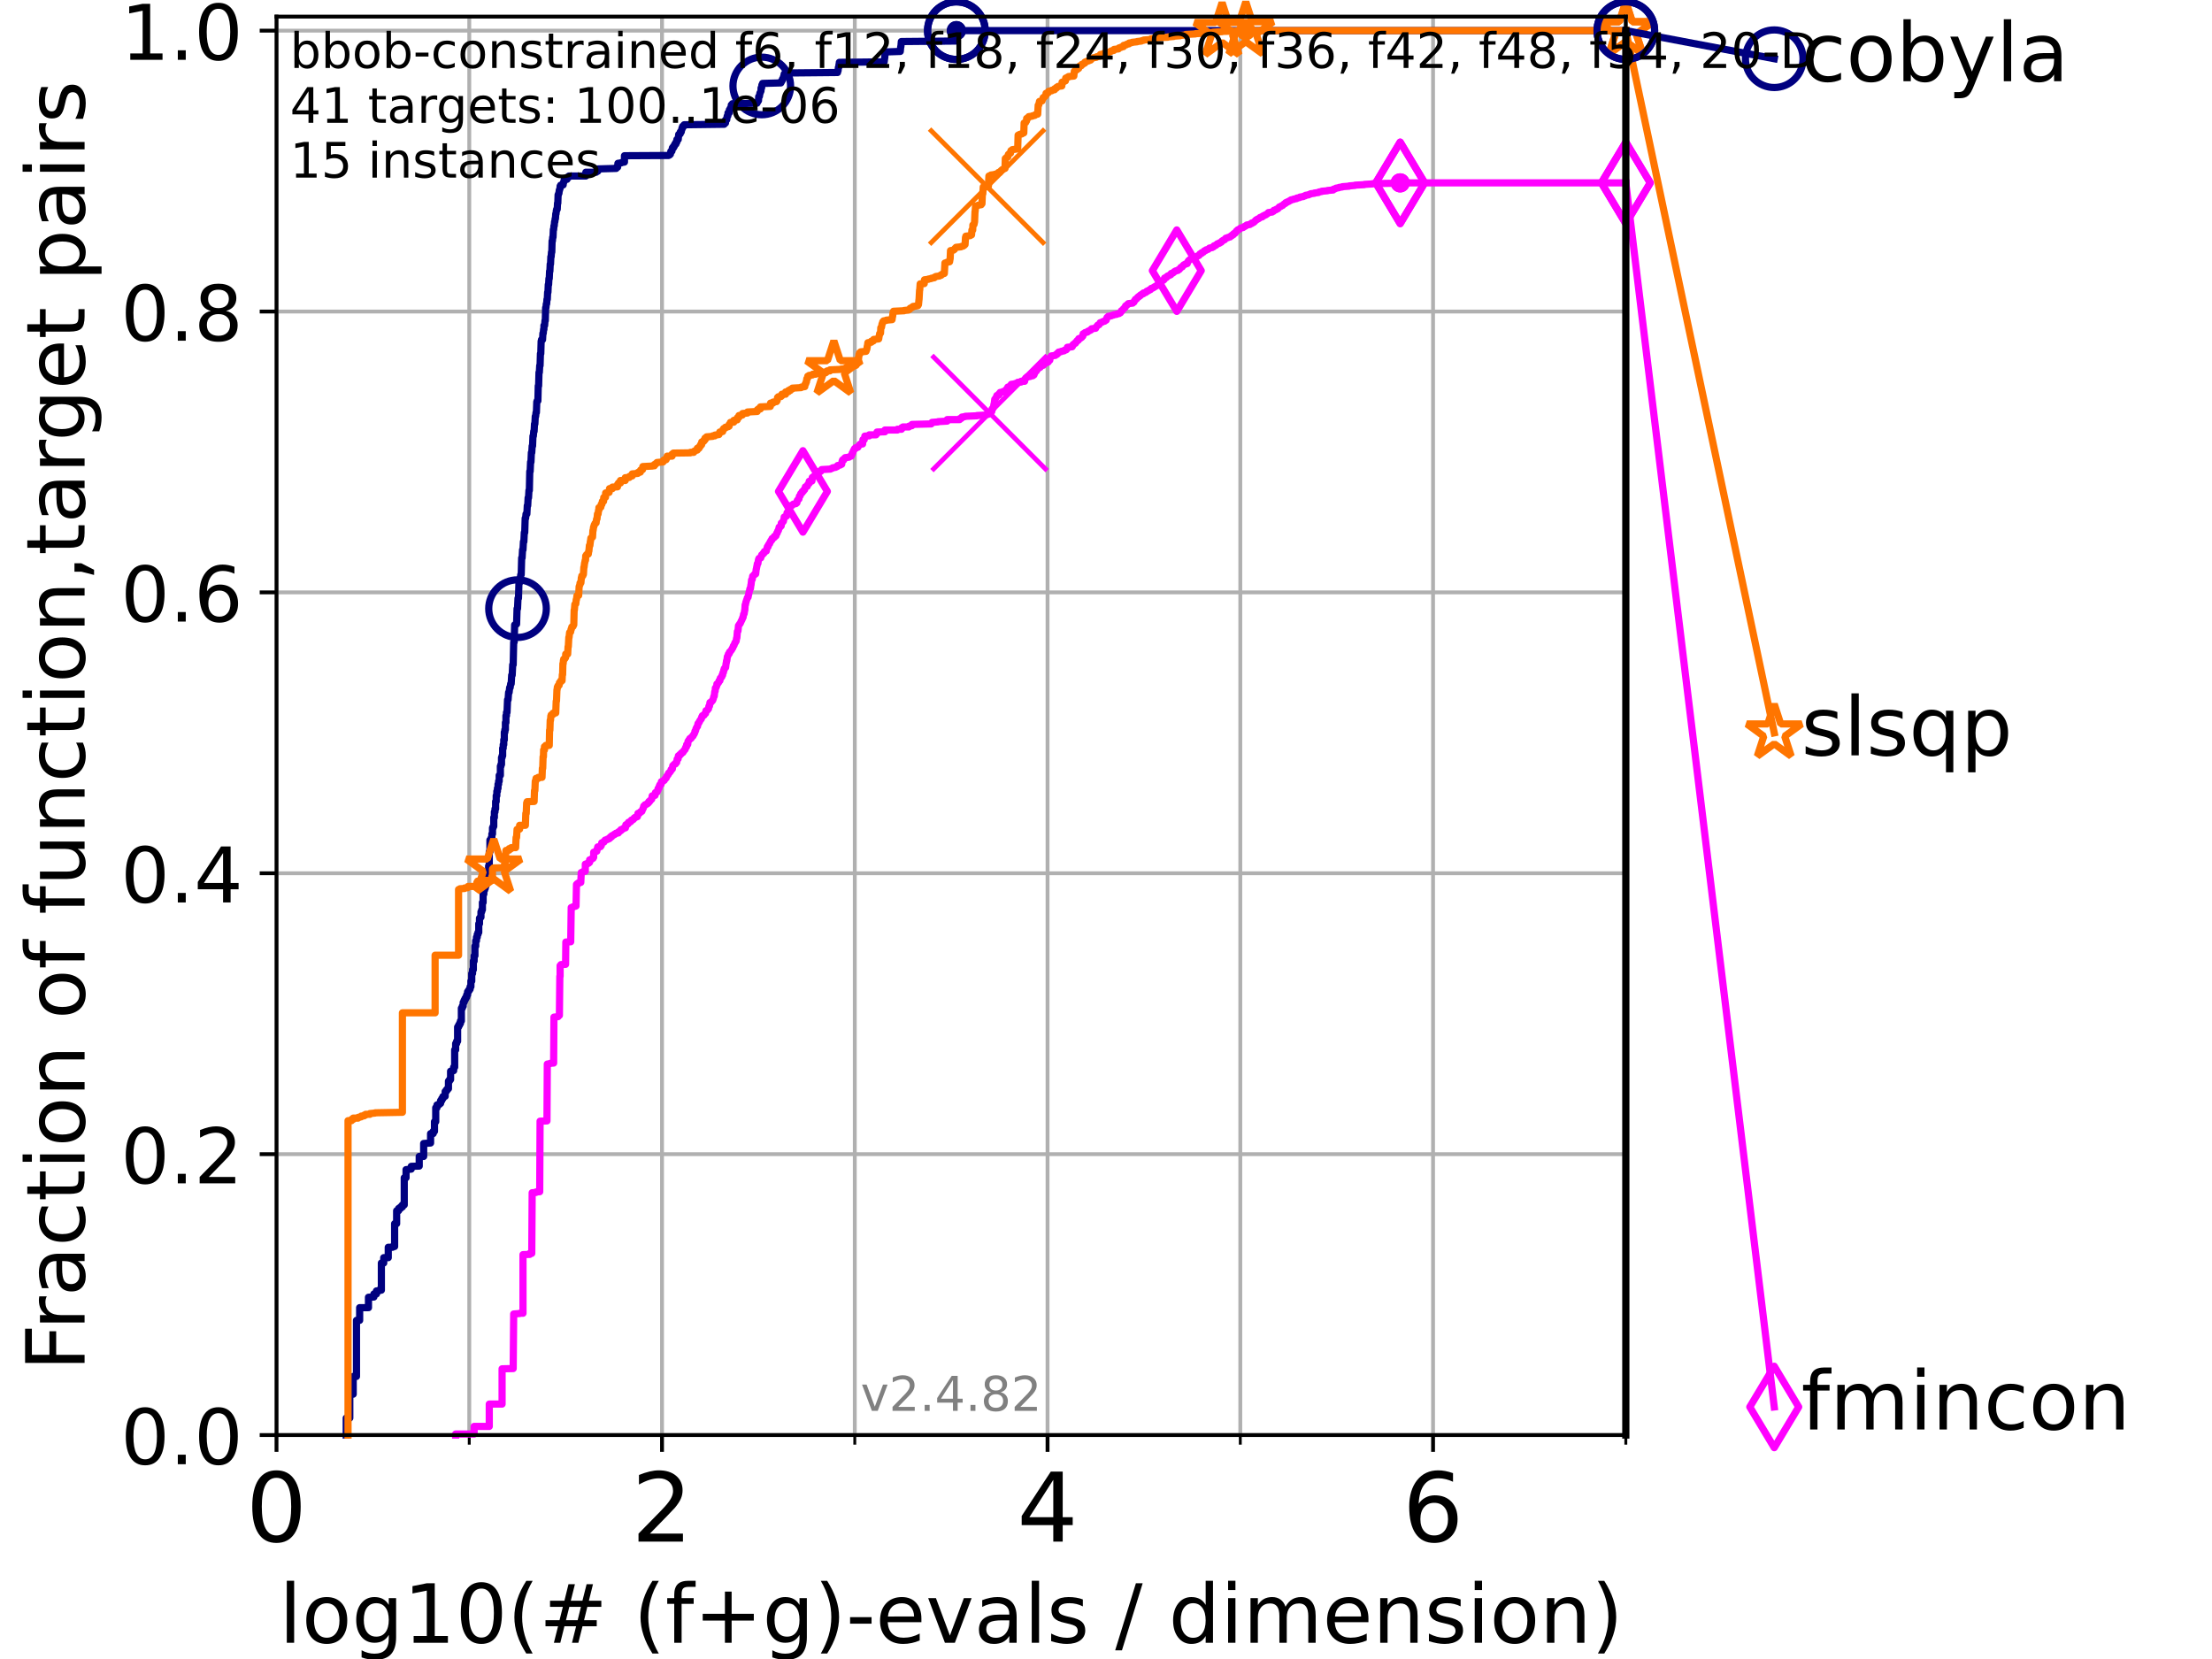 <?xml version="1.0" encoding="utf-8" standalone="no"?>
<!DOCTYPE svg PUBLIC "-//W3C//DTD SVG 1.1//EN"
  "http://www.w3.org/Graphics/SVG/1.1/DTD/svg11.dtd">
<!-- Created with matplotlib (https://matplotlib.org/) -->
<svg height="345.6pt" version="1.1" viewBox="0 0 460.8 345.6" width="460.8pt" xmlns="http://www.w3.org/2000/svg" xmlns:xlink="http://www.w3.org/1999/xlink">
 <defs>
  <style type="text/css">*{stroke-linecap:butt;stroke-linejoin:round;}</style>
 </defs>
 <g id="figure_1">
  <g id="patch_1">
   <path d="M 0 345.6 
L 460.8 345.6 
L 460.8 0 
L 0 0 
z
" style="fill:#ffffff;"/>
  </g>
  <g id="axes_1">
   <g id="patch_2">
    <path d="M 57.6 298.944 
L 338.688 298.944 
L 338.688 3.456 
L 57.6 3.456 
z
" style="fill:#ffffff;"/>
   </g>
   <g id="matplotlib.axis_1">
    <g id="xtick_1">
     <g id="line2d_1">
      <path clip-path="url(#p379cff2d2a)" d="M 57.6 298.944 
L 57.6 3.456 
" style="fill:none;stroke:#b0b0b0;stroke-linecap:square;stroke-width:0.8;"/>
     </g>
     <g id="line2d_2">
      <defs>
       <path d="M 0 0 
L 0 3.5 
" id="m68d8c218ab" style="stroke:#000000;stroke-width:0.8;"/>
      </defs>
      <g>
       <use style="stroke:#000000;stroke-width:0.8;" x="57.6" xlink:href="#m68d8c218ab" y="298.944"/>
      </g>
     </g>
     <g id="text_1">
      <!-- 0 -->
      <g transform="translate(51.237 321.141)scale(0.2 -0.2)">
       <defs>
        <path d="M 31.781 66.406 
Q 24.172 66.406 20.328 58.906 
Q 16.5 51.422 16.5 36.375 
Q 16.5 21.391 20.328 13.891 
Q 24.172 6.391 31.781 6.391 
Q 39.453 6.391 43.281 13.891 
Q 47.125 21.391 47.125 36.375 
Q 47.125 51.422 43.281 58.906 
Q 39.453 66.406 31.781 66.406 
z
M 31.781 74.219 
Q 44.047 74.219 50.516 64.516 
Q 56.984 54.828 56.984 36.375 
Q 56.984 17.969 50.516 8.266 
Q 44.047 -1.422 31.781 -1.422 
Q 19.531 -1.422 13.062 8.266 
Q 6.594 17.969 6.594 36.375 
Q 6.594 54.828 13.062 64.516 
Q 19.531 74.219 31.781 74.219 
z
" id="DejaVuSans-48"/>
       </defs>
       <use xlink:href="#DejaVuSans-48"/>
      </g>
     </g>
    </g>
    <g id="xtick_2">
     <g id="line2d_3">
      <path clip-path="url(#p379cff2d2a)" d="M 137.911 298.944 
L 137.911 3.456 
" style="fill:none;stroke:#b0b0b0;stroke-linecap:square;stroke-width:0.8;"/>
     </g>
     <g id="line2d_4">
      <g>
       <use style="stroke:#000000;stroke-width:0.8;" x="137.911" xlink:href="#m68d8c218ab" y="298.944"/>
      </g>
     </g>
     <g id="text_2">
      <!-- 2 -->
      <g transform="translate(131.548 321.141)scale(0.2 -0.2)">
       <defs>
        <path d="M 19.188 8.297 
L 53.609 8.297 
L 53.609 0 
L 7.328 0 
L 7.328 8.297 
Q 12.938 14.109 22.625 23.891 
Q 32.328 33.688 34.812 36.531 
Q 39.547 41.844 41.422 45.531 
Q 43.312 49.219 43.312 52.781 
Q 43.312 58.594 39.234 62.25 
Q 35.156 65.922 28.609 65.922 
Q 23.969 65.922 18.812 64.312 
Q 13.672 62.703 7.812 59.422 
L 7.812 69.391 
Q 13.766 71.781 18.938 73 
Q 24.125 74.219 28.422 74.219 
Q 39.75 74.219 46.484 68.547 
Q 53.219 62.891 53.219 53.422 
Q 53.219 48.922 51.531 44.891 
Q 49.859 40.875 45.406 35.406 
Q 44.188 33.984 37.641 27.219 
Q 31.109 20.453 19.188 8.297 
z
" id="DejaVuSans-50"/>
       </defs>
       <use xlink:href="#DejaVuSans-50"/>
      </g>
     </g>
    </g>
    <g id="xtick_3">
     <g id="line2d_5">
      <path clip-path="url(#p379cff2d2a)" d="M 218.222 298.944 
L 218.222 3.456 
" style="fill:none;stroke:#b0b0b0;stroke-linecap:square;stroke-width:0.8;"/>
     </g>
     <g id="line2d_6">
      <g>
       <use style="stroke:#000000;stroke-width:0.8;" x="218.222" xlink:href="#m68d8c218ab" y="298.944"/>
      </g>
     </g>
     <g id="text_3">
      <!-- 4 -->
      <g transform="translate(211.859 321.141)scale(0.2 -0.2)">
       <defs>
        <path d="M 37.797 64.312 
L 12.891 25.391 
L 37.797 25.391 
z
M 35.203 72.906 
L 47.609 72.906 
L 47.609 25.391 
L 58.016 25.391 
L 58.016 17.188 
L 47.609 17.188 
L 47.609 0 
L 37.797 0 
L 37.797 17.188 
L 4.891 17.188 
L 4.891 26.703 
z
" id="DejaVuSans-52"/>
       </defs>
       <use xlink:href="#DejaVuSans-52"/>
      </g>
     </g>
    </g>
    <g id="xtick_4">
     <g id="line2d_7">
      <path clip-path="url(#p379cff2d2a)" d="M 298.533 298.944 
L 298.533 3.456 
" style="fill:none;stroke:#b0b0b0;stroke-linecap:square;stroke-width:0.8;"/>
     </g>
     <g id="line2d_8">
      <g>
       <use style="stroke:#000000;stroke-width:0.8;" x="298.533" xlink:href="#m68d8c218ab" y="298.944"/>
      </g>
     </g>
     <g id="text_4">
      <!-- 6 -->
      <g transform="translate(292.17 321.141)scale(0.2 -0.2)">
       <defs>
        <path d="M 33.016 40.375 
Q 26.375 40.375 22.484 35.828 
Q 18.609 31.297 18.609 23.391 
Q 18.609 15.531 22.484 10.953 
Q 26.375 6.391 33.016 6.391 
Q 39.656 6.391 43.531 10.953 
Q 47.406 15.531 47.406 23.391 
Q 47.406 31.297 43.531 35.828 
Q 39.656 40.375 33.016 40.375 
z
M 52.594 71.297 
L 52.594 62.312 
Q 48.875 64.062 45.094 64.984 
Q 41.312 65.922 37.594 65.922 
Q 27.828 65.922 22.672 59.328 
Q 17.531 52.734 16.797 39.406 
Q 19.672 43.656 24.016 45.922 
Q 28.375 48.188 33.594 48.188 
Q 44.578 48.188 50.953 41.516 
Q 57.328 34.859 57.328 23.391 
Q 57.328 12.156 50.688 5.359 
Q 44.047 -1.422 33.016 -1.422 
Q 20.359 -1.422 13.672 8.266 
Q 6.984 17.969 6.984 36.375 
Q 6.984 53.656 15.188 63.938 
Q 23.391 74.219 37.203 74.219 
Q 40.922 74.219 44.703 73.484 
Q 48.484 72.75 52.594 71.297 
z
" id="DejaVuSans-54"/>
       </defs>
       <use xlink:href="#DejaVuSans-54"/>
      </g>
     </g>
    </g>
    <g id="xtick_5">
     <g id="line2d_9">
      <path clip-path="url(#p379cff2d2a)" d="M 97.755 298.944 
L 97.755 3.456 
" style="fill:none;stroke:#b0b0b0;stroke-linecap:square;stroke-width:0.8;"/>
     </g>
     <g id="line2d_10">
      <defs>
       <path d="M 0 0 
L 0 2 
" id="m282c41f073" style="stroke:#000000;stroke-width:0.6;"/>
      </defs>
      <g>
       <use style="stroke:#000000;stroke-width:0.6;" x="97.755" xlink:href="#m282c41f073" y="298.944"/>
      </g>
     </g>
    </g>
    <g id="xtick_6">
     <g id="line2d_11">
      <path clip-path="url(#p379cff2d2a)" d="M 178.066 298.944 
L 178.066 3.456 
" style="fill:none;stroke:#b0b0b0;stroke-linecap:square;stroke-width:0.8;"/>
     </g>
     <g id="line2d_12">
      <g>
       <use style="stroke:#000000;stroke-width:0.6;" x="178.066" xlink:href="#m282c41f073" y="298.944"/>
      </g>
     </g>
    </g>
    <g id="xtick_7">
     <g id="line2d_13">
      <path clip-path="url(#p379cff2d2a)" d="M 258.377 298.944 
L 258.377 3.456 
" style="fill:none;stroke:#b0b0b0;stroke-linecap:square;stroke-width:0.8;"/>
     </g>
     <g id="line2d_14">
      <g>
       <use style="stroke:#000000;stroke-width:0.6;" x="258.377" xlink:href="#m282c41f073" y="298.944"/>
      </g>
     </g>
    </g>
    <g id="xtick_8">
     <g id="line2d_15">
      <path clip-path="url(#p379cff2d2a)" d="M 338.688 298.944 
L 338.688 3.456 
" style="fill:none;stroke:#b0b0b0;stroke-linecap:square;stroke-width:0.8;"/>
     </g>
     <g id="line2d_16">
      <g>
       <use style="stroke:#000000;stroke-width:0.6;" x="338.688" xlink:href="#m282c41f073" y="298.944"/>
      </g>
     </g>
    </g>
    <g id="text_5">
     <!-- log10(# (f+g)-evals / dimension) -->
     <g transform="translate(58.145 342.218)scale(0.17 -0.17)">
      <defs>
       <path d="M 9.422 75.984 
L 18.406 75.984 
L 18.406 0 
L 9.422 0 
z
" id="DejaVuSans-108"/>
       <path d="M 30.609 48.391 
Q 23.391 48.391 19.188 42.75 
Q 14.984 37.109 14.984 27.297 
Q 14.984 17.484 19.156 11.844 
Q 23.344 6.203 30.609 6.203 
Q 37.797 6.203 41.984 11.859 
Q 46.188 17.531 46.188 27.297 
Q 46.188 37.016 41.984 42.703 
Q 37.797 48.391 30.609 48.391 
z
M 30.609 56 
Q 42.328 56 49.016 48.375 
Q 55.719 40.766 55.719 27.297 
Q 55.719 13.875 49.016 6.219 
Q 42.328 -1.422 30.609 -1.422 
Q 18.844 -1.422 12.172 6.219 
Q 5.516 13.875 5.516 27.297 
Q 5.516 40.766 12.172 48.375 
Q 18.844 56 30.609 56 
z
" id="DejaVuSans-111"/>
       <path d="M 45.406 27.984 
Q 45.406 37.75 41.375 43.109 
Q 37.359 48.484 30.078 48.484 
Q 22.859 48.484 18.828 43.109 
Q 14.797 37.75 14.797 27.984 
Q 14.797 18.266 18.828 12.891 
Q 22.859 7.516 30.078 7.516 
Q 37.359 7.516 41.375 12.891 
Q 45.406 18.266 45.406 27.984 
z
M 54.391 6.781 
Q 54.391 -7.172 48.188 -13.984 
Q 42 -20.797 29.203 -20.797 
Q 24.469 -20.797 20.266 -20.094 
Q 16.062 -19.391 12.109 -17.922 
L 12.109 -9.188 
Q 16.062 -11.328 19.922 -12.344 
Q 23.781 -13.375 27.781 -13.375 
Q 36.625 -13.375 41.016 -8.766 
Q 45.406 -4.156 45.406 5.172 
L 45.406 9.625 
Q 42.625 4.781 38.281 2.391 
Q 33.938 0 27.875 0 
Q 17.828 0 11.672 7.656 
Q 5.516 15.328 5.516 27.984 
Q 5.516 40.672 11.672 48.328 
Q 17.828 56 27.875 56 
Q 33.938 56 38.281 53.609 
Q 42.625 51.219 45.406 46.391 
L 45.406 54.688 
L 54.391 54.688 
z
" id="DejaVuSans-103"/>
       <path d="M 12.406 8.297 
L 28.516 8.297 
L 28.516 63.922 
L 10.984 60.406 
L 10.984 69.391 
L 28.422 72.906 
L 38.281 72.906 
L 38.281 8.297 
L 54.391 8.297 
L 54.391 0 
L 12.406 0 
z
" id="DejaVuSans-49"/>
       <path d="M 31 75.875 
Q 24.469 64.656 21.281 53.656 
Q 18.109 42.672 18.109 31.391 
Q 18.109 20.125 21.312 9.062 
Q 24.516 -2 31 -13.188 
L 23.188 -13.188 
Q 15.875 -1.703 12.234 9.375 
Q 8.594 20.453 8.594 31.391 
Q 8.594 42.281 12.203 53.312 
Q 15.828 64.359 23.188 75.875 
z
" id="DejaVuSans-40"/>
       <path d="M 51.125 44 
L 36.922 44 
L 32.812 27.688 
L 47.125 27.688 
z
M 43.797 71.781 
L 38.719 51.516 
L 52.984 51.516 
L 58.109 71.781 
L 65.922 71.781 
L 60.891 51.516 
L 76.125 51.516 
L 76.125 44 
L 58.984 44 
L 54.984 27.688 
L 70.516 27.688 
L 70.516 20.219 
L 53.078 20.219 
L 48 0 
L 40.188 0 
L 45.219 20.219 
L 30.906 20.219 
L 25.875 0 
L 18.016 0 
L 23.094 20.219 
L 7.719 20.219 
L 7.719 27.688 
L 24.906 27.688 
L 29 44 
L 13.281 44 
L 13.281 51.516 
L 30.906 51.516 
L 35.891 71.781 
z
" id="DejaVuSans-35"/>
       <path id="DejaVuSans-32"/>
       <path d="M 37.109 75.984 
L 37.109 68.5 
L 28.516 68.5 
Q 23.688 68.5 21.797 66.547 
Q 19.922 64.594 19.922 59.516 
L 19.922 54.688 
L 34.719 54.688 
L 34.719 47.703 
L 19.922 47.703 
L 19.922 0 
L 10.891 0 
L 10.891 47.703 
L 2.297 47.703 
L 2.297 54.688 
L 10.891 54.688 
L 10.891 58.5 
Q 10.891 67.625 15.141 71.797 
Q 19.391 75.984 28.609 75.984 
z
" id="DejaVuSans-102"/>
       <path d="M 46 62.703 
L 46 35.5 
L 73.188 35.5 
L 73.188 27.203 
L 46 27.203 
L 46 0 
L 37.797 0 
L 37.797 27.203 
L 10.594 27.203 
L 10.594 35.5 
L 37.797 35.5 
L 37.797 62.703 
z
" id="DejaVuSans-43"/>
       <path d="M 8.016 75.875 
L 15.828 75.875 
Q 23.141 64.359 26.781 53.312 
Q 30.422 42.281 30.422 31.391 
Q 30.422 20.453 26.781 9.375 
Q 23.141 -1.703 15.828 -13.188 
L 8.016 -13.188 
Q 14.5 -2 17.703 9.062 
Q 20.906 20.125 20.906 31.391 
Q 20.906 42.672 17.703 53.656 
Q 14.5 64.656 8.016 75.875 
z
" id="DejaVuSans-41"/>
       <path d="M 4.891 31.391 
L 31.203 31.391 
L 31.203 23.391 
L 4.891 23.391 
z
" id="DejaVuSans-45"/>
       <path d="M 56.203 29.594 
L 56.203 25.203 
L 14.891 25.203 
Q 15.484 15.922 20.484 11.062 
Q 25.484 6.203 34.422 6.203 
Q 39.594 6.203 44.453 7.469 
Q 49.312 8.734 54.109 11.281 
L 54.109 2.781 
Q 49.266 0.734 44.188 -0.344 
Q 39.109 -1.422 33.891 -1.422 
Q 20.797 -1.422 13.156 6.188 
Q 5.516 13.812 5.516 26.812 
Q 5.516 40.234 12.766 48.109 
Q 20.016 56 32.328 56 
Q 43.359 56 49.781 48.891 
Q 56.203 41.797 56.203 29.594 
z
M 47.219 32.234 
Q 47.125 39.594 43.094 43.984 
Q 39.062 48.391 32.422 48.391 
Q 24.906 48.391 20.391 44.141 
Q 15.875 39.891 15.188 32.172 
z
" id="DejaVuSans-101"/>
       <path d="M 2.984 54.688 
L 12.5 54.688 
L 29.594 8.797 
L 46.688 54.688 
L 56.203 54.688 
L 35.688 0 
L 23.484 0 
z
" id="DejaVuSans-118"/>
       <path d="M 34.281 27.484 
Q 23.391 27.484 19.188 25 
Q 14.984 22.516 14.984 16.5 
Q 14.984 11.719 18.141 8.906 
Q 21.297 6.109 26.703 6.109 
Q 34.188 6.109 38.703 11.406 
Q 43.219 16.703 43.219 25.484 
L 43.219 27.484 
z
M 52.203 31.203 
L 52.203 0 
L 43.219 0 
L 43.219 8.297 
Q 40.141 3.328 35.547 0.953 
Q 30.953 -1.422 24.312 -1.422 
Q 15.922 -1.422 10.953 3.297 
Q 6 8.016 6 15.922 
Q 6 25.141 12.172 29.828 
Q 18.359 34.516 30.609 34.516 
L 43.219 34.516 
L 43.219 35.406 
Q 43.219 41.609 39.141 45 
Q 35.062 48.391 27.688 48.391 
Q 23 48.391 18.547 47.266 
Q 14.109 46.141 10.016 43.891 
L 10.016 52.203 
Q 14.938 54.109 19.578 55.047 
Q 24.219 56 28.609 56 
Q 40.484 56 46.344 49.844 
Q 52.203 43.703 52.203 31.203 
z
" id="DejaVuSans-97"/>
       <path d="M 44.281 53.078 
L 44.281 44.578 
Q 40.484 46.531 36.375 47.5 
Q 32.281 48.484 27.875 48.484 
Q 21.188 48.484 17.844 46.438 
Q 14.5 44.391 14.5 40.281 
Q 14.5 37.156 16.891 35.375 
Q 19.281 33.594 26.516 31.984 
L 29.594 31.297 
Q 39.156 29.25 43.188 25.516 
Q 47.219 21.781 47.219 15.094 
Q 47.219 7.469 41.188 3.016 
Q 35.156 -1.422 24.609 -1.422 
Q 20.219 -1.422 15.453 -0.562 
Q 10.688 0.297 5.422 2 
L 5.422 11.281 
Q 10.406 8.688 15.234 7.391 
Q 20.062 6.109 24.812 6.109 
Q 31.156 6.109 34.562 8.281 
Q 37.984 10.453 37.984 14.406 
Q 37.984 18.062 35.516 20.016 
Q 33.062 21.969 24.703 23.781 
L 21.578 24.516 
Q 13.234 26.266 9.516 29.906 
Q 5.812 33.547 5.812 39.891 
Q 5.812 47.609 11.281 51.797 
Q 16.75 56 26.812 56 
Q 31.781 56 36.172 55.266 
Q 40.578 54.547 44.281 53.078 
z
" id="DejaVuSans-115"/>
       <path d="M 25.391 72.906 
L 33.688 72.906 
L 8.297 -9.281 
L 0 -9.281 
z
" id="DejaVuSans-47"/>
       <path d="M 45.406 46.391 
L 45.406 75.984 
L 54.391 75.984 
L 54.391 0 
L 45.406 0 
L 45.406 8.203 
Q 42.578 3.328 38.25 0.953 
Q 33.938 -1.422 27.875 -1.422 
Q 17.969 -1.422 11.734 6.484 
Q 5.516 14.406 5.516 27.297 
Q 5.516 40.188 11.734 48.094 
Q 17.969 56 27.875 56 
Q 33.938 56 38.25 53.625 
Q 42.578 51.266 45.406 46.391 
z
M 14.797 27.297 
Q 14.797 17.391 18.875 11.75 
Q 22.953 6.109 30.078 6.109 
Q 37.203 6.109 41.297 11.75 
Q 45.406 17.391 45.406 27.297 
Q 45.406 37.203 41.297 42.844 
Q 37.203 48.484 30.078 48.484 
Q 22.953 48.484 18.875 42.844 
Q 14.797 37.203 14.797 27.297 
z
" id="DejaVuSans-100"/>
       <path d="M 9.422 54.688 
L 18.406 54.688 
L 18.406 0 
L 9.422 0 
z
M 9.422 75.984 
L 18.406 75.984 
L 18.406 64.594 
L 9.422 64.594 
z
" id="DejaVuSans-105"/>
       <path d="M 52 44.188 
Q 55.375 50.25 60.062 53.125 
Q 64.75 56 71.094 56 
Q 79.641 56 84.281 50.016 
Q 88.922 44.047 88.922 33.016 
L 88.922 0 
L 79.891 0 
L 79.891 32.719 
Q 79.891 40.578 77.094 44.375 
Q 74.312 48.188 68.609 48.188 
Q 61.625 48.188 57.562 43.547 
Q 53.516 38.922 53.516 30.906 
L 53.516 0 
L 44.484 0 
L 44.484 32.719 
Q 44.484 40.625 41.703 44.406 
Q 38.922 48.188 33.109 48.188 
Q 26.219 48.188 22.156 43.531 
Q 18.109 38.875 18.109 30.906 
L 18.109 0 
L 9.078 0 
L 9.078 54.688 
L 18.109 54.688 
L 18.109 46.188 
Q 21.188 51.219 25.484 53.609 
Q 29.781 56 35.688 56 
Q 41.656 56 45.828 52.969 
Q 50 49.953 52 44.188 
z
" id="DejaVuSans-109"/>
       <path d="M 54.891 33.016 
L 54.891 0 
L 45.906 0 
L 45.906 32.719 
Q 45.906 40.484 42.875 44.328 
Q 39.844 48.188 33.797 48.188 
Q 26.516 48.188 22.312 43.547 
Q 18.109 38.922 18.109 30.906 
L 18.109 0 
L 9.078 0 
L 9.078 54.688 
L 18.109 54.688 
L 18.109 46.188 
Q 21.344 51.125 25.703 53.562 
Q 30.078 56 35.797 56 
Q 45.219 56 50.047 50.172 
Q 54.891 44.344 54.891 33.016 
z
" id="DejaVuSans-110"/>
      </defs>
      <use xlink:href="#DejaVuSans-108"/>
      <use x="27.783" xlink:href="#DejaVuSans-111"/>
      <use x="88.965" xlink:href="#DejaVuSans-103"/>
      <use x="152.441" xlink:href="#DejaVuSans-49"/>
      <use x="216.064" xlink:href="#DejaVuSans-48"/>
      <use x="279.688" xlink:href="#DejaVuSans-40"/>
      <use x="318.701" xlink:href="#DejaVuSans-35"/>
      <use x="402.49" xlink:href="#DejaVuSans-32"/>
      <use x="434.277" xlink:href="#DejaVuSans-40"/>
      <use x="473.291" xlink:href="#DejaVuSans-102"/>
      <use x="508.496" xlink:href="#DejaVuSans-43"/>
      <use x="592.285" xlink:href="#DejaVuSans-103"/>
      <use x="655.762" xlink:href="#DejaVuSans-41"/>
      <use x="694.775" xlink:href="#DejaVuSans-45"/>
      <use x="730.859" xlink:href="#DejaVuSans-101"/>
      <use x="792.383" xlink:href="#DejaVuSans-118"/>
      <use x="851.562" xlink:href="#DejaVuSans-97"/>
      <use x="912.842" xlink:href="#DejaVuSans-108"/>
      <use x="940.625" xlink:href="#DejaVuSans-115"/>
      <use x="992.725" xlink:href="#DejaVuSans-32"/>
      <use x="1024.512" xlink:href="#DejaVuSans-47"/>
      <use x="1058.203" xlink:href="#DejaVuSans-32"/>
      <use x="1089.99" xlink:href="#DejaVuSans-100"/>
      <use x="1153.467" xlink:href="#DejaVuSans-105"/>
      <use x="1181.25" xlink:href="#DejaVuSans-109"/>
      <use x="1278.662" xlink:href="#DejaVuSans-101"/>
      <use x="1340.186" xlink:href="#DejaVuSans-110"/>
      <use x="1403.564" xlink:href="#DejaVuSans-115"/>
      <use x="1455.664" xlink:href="#DejaVuSans-105"/>
      <use x="1483.447" xlink:href="#DejaVuSans-111"/>
      <use x="1544.629" xlink:href="#DejaVuSans-110"/>
      <use x="1608.008" xlink:href="#DejaVuSans-41"/>
     </g>
    </g>
   </g>
   <g id="matplotlib.axis_2">
    <g id="ytick_1">
     <g id="line2d_17">
      <path clip-path="url(#p379cff2d2a)" d="M 57.6 298.944 
L 338.688 298.944 
" style="fill:none;stroke:#b0b0b0;stroke-linecap:square;stroke-width:0.8;"/>
     </g>
     <g id="line2d_18">
      <defs>
       <path d="M 0 0 
L -3.5 0 
" id="m77ded1e560" style="stroke:#000000;stroke-width:0.8;"/>
      </defs>
      <g>
       <use style="stroke:#000000;stroke-width:0.8;" x="57.6" xlink:href="#m77ded1e560" y="298.944"/>
      </g>
     </g>
     <g id="text_6">
      <!-- 0.0 -->
      <g transform="translate(25.155 305.023)scale(0.16 -0.16)">
       <defs>
        <path d="M 10.688 12.406 
L 21 12.406 
L 21 0 
L 10.688 0 
z
" id="DejaVuSans-46"/>
       </defs>
       <use xlink:href="#DejaVuSans-48"/>
       <use x="63.623" xlink:href="#DejaVuSans-46"/>
       <use x="95.41" xlink:href="#DejaVuSans-48"/>
      </g>
     </g>
    </g>
    <g id="ytick_2">
     <g id="line2d_19">
      <path clip-path="url(#p379cff2d2a)" d="M 57.6 240.432 
L 338.688 240.432 
" style="fill:none;stroke:#b0b0b0;stroke-linecap:square;stroke-width:0.8;"/>
     </g>
     <g id="line2d_20">
      <g>
       <use style="stroke:#000000;stroke-width:0.8;" x="57.6" xlink:href="#m77ded1e560" y="240.432"/>
      </g>
     </g>
     <g id="text_7">
      <!-- 0.2 -->
      <g transform="translate(25.155 246.51)scale(0.16 -0.16)">
       <use xlink:href="#DejaVuSans-48"/>
       <use x="63.623" xlink:href="#DejaVuSans-46"/>
       <use x="95.41" xlink:href="#DejaVuSans-50"/>
      </g>
     </g>
    </g>
    <g id="ytick_3">
     <g id="line2d_21">
      <path clip-path="url(#p379cff2d2a)" d="M 57.6 181.919 
L 338.688 181.919 
" style="fill:none;stroke:#b0b0b0;stroke-linecap:square;stroke-width:0.8;"/>
     </g>
     <g id="line2d_22">
      <g>
       <use style="stroke:#000000;stroke-width:0.8;" x="57.6" xlink:href="#m77ded1e560" y="181.919"/>
      </g>
     </g>
     <g id="text_8">
      <!-- 0.4 -->
      <g transform="translate(25.155 187.998)scale(0.16 -0.16)">
       <use xlink:href="#DejaVuSans-48"/>
       <use x="63.623" xlink:href="#DejaVuSans-46"/>
       <use x="95.41" xlink:href="#DejaVuSans-52"/>
      </g>
     </g>
    </g>
    <g id="ytick_4">
     <g id="line2d_23">
      <path clip-path="url(#p379cff2d2a)" d="M 57.6 123.407 
L 338.688 123.407 
" style="fill:none;stroke:#b0b0b0;stroke-linecap:square;stroke-width:0.8;"/>
     </g>
     <g id="line2d_24">
      <g>
       <use style="stroke:#000000;stroke-width:0.8;" x="57.6" xlink:href="#m77ded1e560" y="123.407"/>
      </g>
     </g>
     <g id="text_9">
      <!-- 0.6 -->
      <g transform="translate(25.155 129.485)scale(0.16 -0.16)">
       <use xlink:href="#DejaVuSans-48"/>
       <use x="63.623" xlink:href="#DejaVuSans-46"/>
       <use x="95.41" xlink:href="#DejaVuSans-54"/>
      </g>
     </g>
    </g>
    <g id="ytick_5">
     <g id="line2d_25">
      <path clip-path="url(#p379cff2d2a)" d="M 57.6 64.894 
L 338.688 64.894 
" style="fill:none;stroke:#b0b0b0;stroke-linecap:square;stroke-width:0.8;"/>
     </g>
     <g id="line2d_26">
      <g>
       <use style="stroke:#000000;stroke-width:0.8;" x="57.6" xlink:href="#m77ded1e560" y="64.894"/>
      </g>
     </g>
     <g id="text_10">
      <!-- 0.8 -->
      <g transform="translate(25.155 70.973)scale(0.16 -0.16)">
       <defs>
        <path d="M 31.781 34.625 
Q 24.75 34.625 20.719 30.859 
Q 16.703 27.094 16.703 20.516 
Q 16.703 13.922 20.719 10.156 
Q 24.75 6.391 31.781 6.391 
Q 38.812 6.391 42.859 10.172 
Q 46.922 13.969 46.922 20.516 
Q 46.922 27.094 42.891 30.859 
Q 38.875 34.625 31.781 34.625 
z
M 21.922 38.812 
Q 15.578 40.375 12.031 44.719 
Q 8.5 49.078 8.5 55.328 
Q 8.5 64.062 14.719 69.141 
Q 20.953 74.219 31.781 74.219 
Q 42.672 74.219 48.875 69.141 
Q 55.078 64.062 55.078 55.328 
Q 55.078 49.078 51.531 44.719 
Q 48 40.375 41.703 38.812 
Q 48.828 37.156 52.797 32.312 
Q 56.781 27.484 56.781 20.516 
Q 56.781 9.906 50.312 4.234 
Q 43.844 -1.422 31.781 -1.422 
Q 19.734 -1.422 13.25 4.234 
Q 6.781 9.906 6.781 20.516 
Q 6.781 27.484 10.781 32.312 
Q 14.797 37.156 21.922 38.812 
z
M 18.312 54.391 
Q 18.312 48.734 21.844 45.562 
Q 25.391 42.391 31.781 42.391 
Q 38.141 42.391 41.719 45.562 
Q 45.312 48.734 45.312 54.391 
Q 45.312 60.062 41.719 63.234 
Q 38.141 66.406 31.781 66.406 
Q 25.391 66.406 21.844 63.234 
Q 18.312 60.062 18.312 54.391 
z
" id="DejaVuSans-56"/>
       </defs>
       <use xlink:href="#DejaVuSans-48"/>
       <use x="63.623" xlink:href="#DejaVuSans-46"/>
       <use x="95.41" xlink:href="#DejaVuSans-56"/>
      </g>
     </g>
    </g>
    <g id="ytick_6">
     <g id="line2d_27">
      <path clip-path="url(#p379cff2d2a)" d="M 57.6 6.382 
L 338.688 6.382 
" style="fill:none;stroke:#b0b0b0;stroke-linecap:square;stroke-width:0.8;"/>
     </g>
     <g id="line2d_28">
      <g>
       <use style="stroke:#000000;stroke-width:0.8;" x="57.6" xlink:href="#m77ded1e560" y="6.382"/>
      </g>
     </g>
     <g id="text_11">
      <!-- 1.0 -->
      <g transform="translate(25.155 12.46)scale(0.16 -0.16)">
       <use xlink:href="#DejaVuSans-49"/>
       <use x="63.623" xlink:href="#DejaVuSans-46"/>
       <use x="95.41" xlink:href="#DejaVuSans-48"/>
      </g>
     </g>
    </g>
    <g id="text_12">
     <!-- Fraction of function,target pairs -->
     <g transform="translate(17.62 285.585)rotate(-90)scale(0.17 -0.17)">
      <defs>
       <path d="M 9.812 72.906 
L 51.703 72.906 
L 51.703 64.594 
L 19.672 64.594 
L 19.672 43.109 
L 48.578 43.109 
L 48.578 34.812 
L 19.672 34.812 
L 19.672 0 
L 9.812 0 
z
" id="DejaVuSans-70"/>
       <path d="M 41.109 46.297 
Q 39.594 47.172 37.812 47.578 
Q 36.031 48 33.891 48 
Q 26.266 48 22.188 43.047 
Q 18.109 38.094 18.109 28.812 
L 18.109 0 
L 9.078 0 
L 9.078 54.688 
L 18.109 54.688 
L 18.109 46.188 
Q 20.953 51.172 25.484 53.578 
Q 30.031 56 36.531 56 
Q 37.453 56 38.578 55.875 
Q 39.703 55.766 41.062 55.516 
z
" id="DejaVuSans-114"/>
       <path d="M 48.781 52.594 
L 48.781 44.188 
Q 44.969 46.297 41.141 47.344 
Q 37.312 48.391 33.406 48.391 
Q 24.656 48.391 19.812 42.844 
Q 14.984 37.312 14.984 27.297 
Q 14.984 17.281 19.812 11.734 
Q 24.656 6.203 33.406 6.203 
Q 37.312 6.203 41.141 7.25 
Q 44.969 8.297 48.781 10.406 
L 48.781 2.094 
Q 45.016 0.344 40.984 -0.531 
Q 36.969 -1.422 32.422 -1.422 
Q 20.062 -1.422 12.781 6.344 
Q 5.516 14.109 5.516 27.297 
Q 5.516 40.672 12.859 48.328 
Q 20.219 56 33.016 56 
Q 37.156 56 41.109 55.141 
Q 45.062 54.297 48.781 52.594 
z
" id="DejaVuSans-99"/>
       <path d="M 18.312 70.219 
L 18.312 54.688 
L 36.812 54.688 
L 36.812 47.703 
L 18.312 47.703 
L 18.312 18.016 
Q 18.312 11.328 20.141 9.422 
Q 21.969 7.516 27.594 7.516 
L 36.812 7.516 
L 36.812 0 
L 27.594 0 
Q 17.188 0 13.234 3.875 
Q 9.281 7.766 9.281 18.016 
L 9.281 47.703 
L 2.688 47.703 
L 2.688 54.688 
L 9.281 54.688 
L 9.281 70.219 
z
" id="DejaVuSans-116"/>
       <path d="M 8.5 21.578 
L 8.5 54.688 
L 17.484 54.688 
L 17.484 21.922 
Q 17.484 14.156 20.5 10.266 
Q 23.531 6.391 29.594 6.391 
Q 36.859 6.391 41.078 11.031 
Q 45.312 15.672 45.312 23.688 
L 45.312 54.688 
L 54.297 54.688 
L 54.297 0 
L 45.312 0 
L 45.312 8.406 
Q 42.047 3.422 37.719 1 
Q 33.406 -1.422 27.688 -1.422 
Q 18.266 -1.422 13.375 4.438 
Q 8.5 10.297 8.5 21.578 
z
M 31.109 56 
z
" id="DejaVuSans-117"/>
       <path d="M 11.719 12.406 
L 22.016 12.406 
L 22.016 4 
L 14.016 -11.625 
L 7.719 -11.625 
L 11.719 4 
z
" id="DejaVuSans-44"/>
       <path d="M 18.109 8.203 
L 18.109 -20.797 
L 9.078 -20.797 
L 9.078 54.688 
L 18.109 54.688 
L 18.109 46.391 
Q 20.953 51.266 25.266 53.625 
Q 29.594 56 35.594 56 
Q 45.562 56 51.781 48.094 
Q 58.016 40.188 58.016 27.297 
Q 58.016 14.406 51.781 6.484 
Q 45.562 -1.422 35.594 -1.422 
Q 29.594 -1.422 25.266 0.953 
Q 20.953 3.328 18.109 8.203 
z
M 48.688 27.297 
Q 48.688 37.203 44.609 42.844 
Q 40.531 48.484 33.406 48.484 
Q 26.266 48.484 22.188 42.844 
Q 18.109 37.203 18.109 27.297 
Q 18.109 17.391 22.188 11.75 
Q 26.266 6.109 33.406 6.109 
Q 40.531 6.109 44.609 11.75 
Q 48.688 17.391 48.688 27.297 
z
" id="DejaVuSans-112"/>
      </defs>
      <use xlink:href="#DejaVuSans-70"/>
      <use x="50.27" xlink:href="#DejaVuSans-114"/>
      <use x="91.383" xlink:href="#DejaVuSans-97"/>
      <use x="152.662" xlink:href="#DejaVuSans-99"/>
      <use x="207.643" xlink:href="#DejaVuSans-116"/>
      <use x="246.852" xlink:href="#DejaVuSans-105"/>
      <use x="274.635" xlink:href="#DejaVuSans-111"/>
      <use x="335.816" xlink:href="#DejaVuSans-110"/>
      <use x="399.195" xlink:href="#DejaVuSans-32"/>
      <use x="430.982" xlink:href="#DejaVuSans-111"/>
      <use x="492.164" xlink:href="#DejaVuSans-102"/>
      <use x="527.369" xlink:href="#DejaVuSans-32"/>
      <use x="559.156" xlink:href="#DejaVuSans-102"/>
      <use x="594.361" xlink:href="#DejaVuSans-117"/>
      <use x="657.74" xlink:href="#DejaVuSans-110"/>
      <use x="721.119" xlink:href="#DejaVuSans-99"/>
      <use x="776.1" xlink:href="#DejaVuSans-116"/>
      <use x="815.309" xlink:href="#DejaVuSans-105"/>
      <use x="843.092" xlink:href="#DejaVuSans-111"/>
      <use x="904.273" xlink:href="#DejaVuSans-110"/>
      <use x="967.652" xlink:href="#DejaVuSans-44"/>
      <use x="999.439" xlink:href="#DejaVuSans-116"/>
      <use x="1038.648" xlink:href="#DejaVuSans-97"/>
      <use x="1099.928" xlink:href="#DejaVuSans-114"/>
      <use x="1139.291" xlink:href="#DejaVuSans-103"/>
      <use x="1202.768" xlink:href="#DejaVuSans-101"/>
      <use x="1264.291" xlink:href="#DejaVuSans-116"/>
      <use x="1303.5" xlink:href="#DejaVuSans-32"/>
      <use x="1335.287" xlink:href="#DejaVuSans-112"/>
      <use x="1398.764" xlink:href="#DejaVuSans-97"/>
      <use x="1460.043" xlink:href="#DejaVuSans-105"/>
      <use x="1487.826" xlink:href="#DejaVuSans-114"/>
      <use x="1528.939" xlink:href="#DejaVuSans-115"/>
     </g>
    </g>
   </g>
   <g id="line2d_29">
    <defs>
     <path d="M 0 1.5 
C 0.398 1.5 0.779 1.342 1.061 1.061 
C 1.342 0.779 1.5 0.398 1.5 0 
C 1.5 -0.398 1.342 -0.779 1.061 -1.061 
C 0.779 -1.342 0.398 -1.5 0 -1.5 
C -0.398 -1.5 -0.779 -1.342 -1.061 -1.061 
C -1.342 -0.779 -1.5 -0.398 -1.5 0 
C -1.5 0.398 -1.342 0.779 -1.061 1.061 
C -0.779 1.342 -0.398 1.5 0 1.5 
z
" id="m84142ad6eb" style="stroke:#000080;"/>
    </defs>
    <g>
     <use style="fill:#000080;stroke:#000080;" x="199.23" xlink:href="#m84142ad6eb" y="6.382"/>
     <use style="fill:#000080;stroke:#000080;" x="199.23" xlink:href="#m84142ad6eb" y="6.382"/>
    </g>
   </g>
   <g id="line2d_30">
    <path d="M 72.125 298.944 
L 72.125 295.403 
L 72.868 295.403 
L 72.868 290.434 
L 73.579 290.434 
L 73.579 286.734 
L 74.263 286.734 
L 74.263 275.053 
L 74.922 275.053 
L 74.922 272.41 
L 76.759 272.41 
L 76.759 270.243 
L 77.885 270.19 
L 77.885 269.556 
L 78.421 269.556 
L 78.421 268.921 
L 78.942 268.921 
L 78.942 268.763 
L 79.447 268.763 
L 79.447 263.107 
L 79.939 263.107 
L 79.939 261.997 
L 80.881 261.997 
L 80.881 259.83 
L 81.776 259.83 
L 81.776 259.671 
L 82.207 259.671 
L 82.207 254.914 
L 82.627 254.914 
L 82.627 252.219 
L 83.037 252.219 
L 83.037 251.743 
L 83.438 251.743 
L 83.438 251.426 
L 83.83 251.426 
L 83.83 251.003 
L 84.213 251.003 
L 84.213 245.347 
L 84.588 245.347 
L 84.588 243.656 
L 85.667 243.55 
L 85.667 242.969 
L 87.33 242.916 
L 87.33 240.907 
L 88.256 240.907 
L 88.256 238.212 
L 89.698 238.106 
L 89.698 236.15 
L 90.243 236.15 
L 90.243 235.674 
L 90.509 235.674 
L 90.509 233.666 
L 90.771 233.666 
L 90.771 230.759 
L 91.03 230.759 
L 91.03 230.177 
L 91.535 230.072 
L 91.535 229.86 
L 91.783 229.86 
L 91.783 229.279 
L 92.027 229.279 
L 92.027 228.856 
L 92.267 228.856 
L 92.267 228.433 
L 92.738 228.38 
L 92.738 227.376 
L 92.969 227.376 
L 92.969 227.059 
L 93.197 227.059 
L 93.197 226.794 
L 93.422 226.794 
L 93.422 225.209 
L 93.645 225.209 
L 93.645 224.892 
L 93.864 224.892 
L 93.864 223.147 
L 94.506 223.042 
L 94.506 222.302 
L 94.715 222.302 
L 94.715 218.707 
L 94.921 218.707 
L 94.921 217.386 
L 95.125 217.386 
L 95.125 216.91 
L 95.327 216.91 
L 95.327 213.95 
L 95.526 213.95 
L 95.526 213.58 
L 95.723 213.58 
L 95.723 213.21 
L 95.918 213.21 
L 95.918 212.682 
L 96.111 212.682 
L 96.111 210.039 
L 96.301 210.039 
L 96.301 209.616 
L 96.49 209.616 
L 96.49 208.823 
L 96.676 208.823 
L 96.676 208.4 
L 96.861 208.4 
L 96.861 208.03 
L 97.044 208.03 
L 97.044 207.713 
L 97.224 207.713 
L 97.224 207.237 
L 97.403 207.237 
L 97.403 206.603 
L 97.58 206.603 
L 97.58 206.339 
L 97.755 206.339 
L 97.755 206.075 
L 97.929 206.075 
L 97.929 205.546 
L 98.101 205.546 
L 98.101 204.383 
L 98.271 204.383 
L 98.271 202.797 
L 98.439 202.797 
L 98.439 202.005 
L 98.606 202.005 
L 98.606 200.208 
L 98.772 200.208 
L 98.772 199.098 
L 98.935 199.098 
L 98.935 197.089 
L 99.098 197.089 
L 99.098 195.979 
L 99.258 195.979 
L 99.258 195.239 
L 99.418 195.239 
L 99.418 194.658 
L 99.575 194.658 
L 99.575 194.235 
L 99.732 194.235 
L 99.732 192.438 
L 99.887 192.438 
L 99.887 191.275 
L 100.04 191.275 
L 100.04 191.063 
L 100.193 191.063 
L 100.193 189.953 
L 100.344 189.953 
L 100.344 189.53 
L 100.493 189.53 
L 100.493 187.998 
L 100.642 187.998 
L 100.642 186.253 
L 100.789 186.253 
L 100.789 185.46 
L 100.935 185.46 
L 100.935 185.09 
L 101.08 185.09 
L 101.08 184.615 
L 101.223 184.615 
L 101.223 184.139 
L 101.366 184.139 
L 101.366 183.61 
L 101.507 183.61 
L 101.507 182.87 
L 101.647 182.87 
L 101.647 181.496 
L 101.786 181.496 
L 101.786 180.386 
L 101.924 180.386 
L 101.924 177.426 
L 102.06 177.426 
L 102.06 174.995 
L 102.331 174.995 
L 102.331 174.519 
L 102.465 174.519 
L 102.465 173.726 
L 102.597 173.726 
L 102.597 172.458 
L 102.729 172.458 
L 102.729 172.141 
L 102.859 172.141 
L 102.859 170.291 
L 102.989 170.291 
L 102.989 169.128 
L 103.118 169.128 
L 103.118 168.493 
L 103.246 168.493 
L 103.246 166.961 
L 103.372 166.961 
L 103.372 165.745 
L 103.498 165.745 
L 103.498 164.846 
L 103.623 164.846 
L 103.623 164.212 
L 103.747 164.212 
L 103.747 163.366 
L 103.871 163.366 
L 103.871 162.732 
L 103.993 162.732 
L 103.993 161.516 
L 104.235 161.516 
L 104.235 159.613 
L 104.355 159.613 
L 104.355 159.243 
L 104.474 159.243 
L 104.474 157.816 
L 104.592 157.816 
L 104.592 157.446 
L 104.71 157.446 
L 104.71 155.861 
L 104.826 155.861 
L 104.826 155.121 
L 104.942 155.121 
L 104.942 154.116 
L 105.057 154.116 
L 105.057 152.531 
L 105.172 152.531 
L 105.172 152.002 
L 105.285 152.002 
L 105.285 150.522 
L 105.398 150.522 
L 105.398 149.095 
L 105.51 149.095 
L 105.51 148.408 
L 105.622 148.408 
L 105.733 145.765 
L 105.843 145.765 
L 105.952 144.232 
L 106.061 144.232 
L 106.169 143.228 
L 106.276 143.228 
L 106.383 142.435 
L 106.489 142.435 
L 106.594 140.638 
L 106.699 140.638 
L 106.803 138.471 
L 106.906 138.471 
L 107.009 133.767 
L 107.111 133.767 
L 107.213 130.172 
L 107.415 130.172 
L 107.415 130.014 
L 107.614 130.014 
L 107.713 126.789 
L 107.811 126.789 
L 107.909 124.622 
L 108.006 124.622 
L 108.103 121.504 
L 108.199 121.504 
L 108.294 120.499 
L 108.389 120.499 
L 108.484 119.707 
L 108.578 119.707 
L 108.671 116.218 
L 108.764 116.218 
L 108.857 114.527 
L 108.949 114.527 
L 109.04 112.835 
L 109.132 112.835 
L 109.222 110.932 
L 109.312 110.932 
L 109.402 107.972 
L 109.491 107.972 
L 109.58 107.074 
L 109.756 107.074 
L 109.843 105.33 
L 109.93 105.33 
L 110.017 103.691 
L 110.103 103.691 
L 110.189 102.158 
L 110.274 102.158 
L 110.359 98.194 
L 110.443 98.194 
L 110.527 96.238 
L 110.611 96.238 
L 110.694 94.282 
L 110.777 94.282 
L 110.86 92.908 
L 110.942 92.908 
L 111.023 90.847 
L 111.105 90.847 
L 111.186 89.843 
L 111.266 89.843 
L 111.346 88.31 
L 111.426 88.31 
L 111.506 86.724 
L 111.585 86.724 
L 111.663 85.931 
L 111.742 85.931 
L 111.82 83.711 
L 111.897 83.711 
L 111.897 83.5 
L 112.052 83.5 
L 112.128 80.381 
L 112.205 80.381 
L 112.281 77.58 
L 112.356 77.58 
L 112.432 76.153 
L 112.507 76.153 
L 112.581 73.668 
L 112.656 73.668 
L 112.73 71.078 
L 112.804 71.078 
L 112.804 70.761 
L 113.023 70.761 
L 113.095 69.44 
L 113.168 69.44 
L 113.24 68.594 
L 113.311 68.594 
L 113.311 67.801 
L 113.454 67.801 
L 113.524 66.797 
L 113.595 66.797 
L 113.665 64.101 
L 113.735 64.101 
L 113.804 63.308 
L 113.874 63.308 
L 113.943 62.357 
L 114.012 62.357 
L 114.08 60.877 
L 114.148 60.877 
L 114.216 59.291 
L 114.284 59.291 
L 114.352 58.023 
L 114.419 58.023 
L 114.486 56.49 
L 114.552 56.49 
L 114.619 55.01 
L 114.685 55.01 
L 114.751 53.477 
L 114.817 53.477 
L 114.882 52.526 
L 114.947 52.526 
L 115.012 50.2 
L 115.077 50.2 
L 115.141 49.407 
L 115.206 49.407 
L 115.27 47.821 
L 115.333 47.821 
L 115.397 47.029 
L 115.46 47.029 
L 115.523 46.183 
L 115.586 46.183 
L 115.649 45.549 
L 115.711 45.549 
L 115.773 44.544 
L 115.835 44.544 
L 115.897 43.857 
L 115.959 43.857 
L 115.959 43.593 
L 116.081 43.593 
L 116.142 42.324 
L 116.203 42.324 
L 116.263 40.58 
L 116.323 40.58 
L 116.383 40.263 
L 116.443 40.263 
L 116.503 39.629 
L 116.562 39.629 
L 116.621 39.259 
L 116.68 39.259 
L 116.68 38.783 
L 116.798 38.783 
L 116.798 38.571 
L 117.317 38.519 
L 117.373 37.99 
L 117.458 37.937 
L 117.542 37.409 
L 118.121 37.356 
L 118.149 36.933 
L 118.524 36.88 
L 118.524 36.669 
L 122.04 36.669 
L 122.04 35.876 
L 124.197 35.876 
L 124.197 35.664 
L 124.539 35.664 
L 124.539 35.189 
L 128.366 35.083 
L 128.426 34.819 
L 128.665 34.819 
L 128.724 34.026 
L 129.447 33.92 
L 129.447 33.867 
L 130.087 33.761 
L 130.087 32.44 
L 139.293 32.387 
L 139.293 32.281 
L 139.502 32.281 
L 139.502 32.123 
L 139.66 32.123 
L 139.739 31.541 
L 139.973 31.489 
L 140.065 30.801 
L 140.295 30.801 
L 140.295 30.484 
L 140.477 30.484 
L 140.582 30.009 
L 140.805 30.009 
L 140.805 29.639 
L 140.981 29.639 
L 141.01 29.057 
L 141.286 29.057 
L 141.386 28 
L 141.697 27.894 
L 141.725 27.471 
L 141.921 27.471 
L 142.017 26.89 
L 142.086 26.89 
L 142.086 26.626 
L 142.209 26.626 
L 142.209 26.309 
L 142.439 26.309 
L 142.52 25.991 
L 150.862 25.886 
L 150.953 25.621 
L 151.134 25.621 
L 151.134 24.987 
L 151.393 24.934 
L 151.482 24.194 
L 151.625 24.142 
L 151.657 23.507 
L 151.917 23.507 
L 151.94 22.873 
L 152.103 22.873 
L 152.15 22.503 
L 152.326 22.503 
L 152.341 21.869 
L 152.568 21.869 
L 152.568 21.604 
L 157.692 21.499 
L 157.787 21.234 
L 157.832 21.234 
L 157.932 20.97 
L 158.009 20.97 
L 158.048 20.124 
L 158.201 20.072 
L 158.304 19.384 
L 158.369 19.332 
L 158.466 19.067 
L 158.525 18.962 
L 158.546 18.327 
L 158.653 18.327 
L 158.716 17.693 
L 158.832 17.693 
L 158.858 17.376 
L 162.67 17.27 
L 162.67 17.006 
L 162.854 16.953 
L 162.934 16.689 
L 162.996 16.689 
L 162.996 16.477 
L 163.107 16.477 
L 163.197 16.054 
L 163.25 16.054 
L 163.36 15.42 
L 163.514 15.42 
L 163.514 15.209 
L 174.473 15.103 
L 174.516 14.733 
L 174.588 14.733 
L 174.652 14.046 
L 174.726 14.046 
L 174.783 13.412 
L 174.848 13.412 
L 174.848 12.989 
L 184.189 12.883 
L 184.291 12.09 
L 184.302 12.09 
L 184.408 10.822 
L 187.542 10.716 
L 187.639 9.712 
L 187.672 9.712 
L 187.763 8.654 
L 199.118 8.549 
L 199.214 6.593 
L 199.23 6.593 
L 199.23 6.382 
L 338.688 6.382 
L 338.688 6.382 
" style="fill:none;stroke:#000080;stroke-linecap:square;stroke-width:1.5;"/>
   </g>
   <g id="line2d_31">
    <defs>
     <path d="M 0 6 
C 1.591 6 3.117 5.368 4.243 4.243 
C 5.368 3.117 6 1.591 6 0 
C 6 -1.591 5.368 -3.117 4.243 -4.243 
C 3.117 -5.368 1.591 -6 0 -6 
C -1.591 -6 -3.117 -5.368 -4.243 -4.243 
C -5.368 -3.117 -6 -1.591 -6 0 
C -6 1.591 -5.368 3.117 -4.243 4.243 
C -3.117 5.368 -1.591 6 0 6 
z
" id="m058379658d" style="stroke:#000080;stroke-width:1.5;"/>
    </defs>
    <g>
     <use style="fill-opacity:0;stroke:#000080;stroke-width:1.5;" x="107.811" xlink:href="#m058379658d" y="126.789"/>
     <use style="fill-opacity:0;stroke:#000080;stroke-width:1.5;" x="158.69" xlink:href="#m058379658d" y="17.904"/>
     <use style="fill-opacity:0;stroke:#000080;stroke-width:1.5;" x="199.23" xlink:href="#m058379658d" y="6.382"/>
     <use style="fill-opacity:0;stroke:#000080;stroke-width:1.5;" x="199.23" xlink:href="#m058379658d" y="6.382"/>
     <use style="fill-opacity:0;stroke:#000080;stroke-width:1.5;" x="338.688" xlink:href="#m058379658d" y="6.382"/>
    </g>
   </g>
   <g id="line2d_32">
    <path style="fill:none;stroke:#000080;stroke-linecap:square;stroke-width:1.5;"/>
    <g/>
   </g>
   <g id="line2d_33">
    <defs>
     <path d="M 0 1.5 
C 0.398 1.5 0.779 1.342 1.061 1.061 
C 1.342 0.779 1.5 0.398 1.5 0 
C 1.5 -0.398 1.342 -0.779 1.061 -1.061 
C 0.779 -1.342 0.398 -1.5 0 -1.5 
C -0.398 -1.5 -0.779 -1.342 -1.061 -1.061 
C -1.342 -0.779 -1.5 -0.398 -1.5 0 
C -1.5 0.398 -1.342 0.779 -1.061 1.061 
C -0.779 1.342 -0.398 1.5 0 1.5 
z
" id="m2cf59ba772" style="stroke:#ff00ff;"/>
    </defs>
    <g>
     <use style="fill:#ff00ff;stroke:#ff00ff;" x="291.684" xlink:href="#m2cf59ba772" y="38.096"/>
     <use style="fill:#ff00ff;stroke:#ff00ff;" x="291.684" xlink:href="#m2cf59ba772" y="38.096"/>
    </g>
   </g>
   <g id="line2d_34">
    <path d="M 94.921 298.944 
L 94.921 298.733 
L 98.772 298.733 
L 98.772 297.147 
L 101.924 297.147 
L 101.924 292.495 
L 104.592 292.495 
L 104.592 285.148 
L 106.906 285.096 
L 107.009 273.731 
L 108.294 273.626 
L 108.294 273.573 
L 108.949 273.573 
L 108.949 261.363 
L 110.359 261.31 
L 110.359 261.099 
L 110.777 261.099 
L 110.86 248.466 
L 111.663 248.413 
L 111.663 248.307 
L 112.432 248.254 
L 112.507 233.56 
L 113.943 233.507 
L 114.012 221.667 
L 114.619 221.562 
L 114.619 221.509 
L 115.333 221.456 
L 115.397 211.889 
L 116.263 211.783 
L 116.323 211.625 
L 116.532 211.519 
L 116.621 203.379 
L 116.68 203.379 
L 116.68 201.159 
L 116.856 201.053 
L 116.856 200.947 
L 117.821 200.895 
L 117.876 196.243 
L 118.891 196.19 
L 118.994 189.055 
L 119.352 189.002 
L 119.352 188.896 
L 119.875 188.79 
L 119.875 188.738 
L 119.997 188.738 
L 120.094 184.245 
L 120.239 184.245 
L 120.239 184.086 
L 120.477 184.086 
L 120.477 183.928 
L 120.991 183.822 
L 121.083 181.76 
L 121.49 181.655 
L 121.49 181.549 
L 121.931 181.496 
L 121.931 180.016 
L 122.319 180.016 
L 122.319 179.858 
L 122.657 179.805 
L 122.657 179.646 
L 122.824 179.646 
L 122.824 179.118 
L 123.233 179.012 
L 123.314 178.853 
L 123.554 178.8 
L 123.633 178.589 
L 123.673 178.589 
L 123.673 177.532 
L 124.101 177.426 
L 124.178 177.321 
L 124.331 177.321 
L 124.369 176.898 
L 124.482 176.845 
L 124.52 176.422 
L 125.111 176.369 
L 125.111 176.158 
L 125.256 176.158 
L 125.346 175.576 
L 125.648 175.471 
L 125.648 175.418 
L 125.823 175.418 
L 125.823 175.259 
L 126.031 175.153 
L 126.065 174.995 
L 126.54 174.889 
L 126.574 174.783 
L 126.905 174.731 
L 126.905 174.625 
L 127.1 174.572 
L 127.133 174.361 
L 127.421 174.308 
L 127.453 174.096 
L 127.768 173.991 
L 127.768 173.938 
L 127.985 173.885 
L 127.985 173.779 
L 128.321 173.673 
L 128.321 173.568 
L 128.827 173.515 
L 128.886 173.251 
L 129.176 173.145 
L 129.176 173.092 
L 129.348 173.039 
L 129.348 172.828 
L 129.742 172.722 
L 129.853 172.563 
L 130.291 172.458 
L 130.371 171.823 
L 130.665 171.771 
L 130.691 171.612 
L 130.862 171.612 
L 130.927 171.295 
L 131.364 171.189 
L 131.414 170.978 
L 131.566 170.978 
L 131.566 170.819 
L 131.938 170.713 
L 132.012 170.555 
L 132.109 170.502 
L 132.109 170.396 
L 132.327 170.343 
L 132.327 170.238 
L 132.777 170.132 
L 132.824 169.815 
L 132.894 169.815 
L 132.894 169.445 
L 133.307 169.339 
L 133.398 169.128 
L 133.712 169.022 
L 133.822 168.705 
L 133.866 168.652 
L 133.954 168.388 
L 133.998 168.388 
L 134.106 167.912 
L 134.322 167.806 
L 134.365 167.648 
L 134.703 167.542 
L 134.703 167.489 
L 134.953 167.383 
L 134.994 167.225 
L 135.118 167.225 
L 135.179 166.961 
L 135.341 166.961 
L 135.422 166.749 
L 135.542 166.696 
L 135.642 166.538 
L 135.761 166.485 
L 135.859 165.798 
L 136.457 165.692 
L 136.532 165.111 
L 136.887 165.005 
L 136.961 164.688 
L 137.053 164.688 
L 137.09 164.265 
L 137.271 164.212 
L 137.344 163.736 
L 137.451 163.736 
L 137.46 163.472 
L 137.7 163.419 
L 137.78 162.838 
L 138.084 162.785 
L 138.084 162.679 
L 138.375 162.573 
L 138.477 162.309 
L 138.645 162.203 
L 138.712 162.045 
L 138.795 162.045 
L 138.878 161.728 
L 139.009 161.622 
L 139.074 161.463 
L 139.204 161.358 
L 139.285 161.041 
L 139.494 160.935 
L 139.573 160.776 
L 139.699 160.671 
L 139.809 160.301 
L 140.058 160.195 
L 140.15 159.508 
L 140.303 159.402 
L 140.409 159.243 
L 140.708 159.138 
L 140.753 158.926 
L 140.959 158.821 
L 141.061 158.133 
L 141.264 158.081 
L 141.321 157.446 
L 141.592 157.393 
L 141.62 157.182 
L 141.886 157.076 
L 141.941 156.865 
L 142.257 156.759 
L 142.311 156.548 
L 142.473 156.442 
L 142.567 156.231 
L 142.726 156.125 
L 142.832 155.702 
L 143.002 155.596 
L 143.041 155.121 
L 143.273 155.068 
L 143.331 154.434 
L 143.426 154.328 
L 143.502 154.169 
L 143.666 154.064 
L 143.704 153.852 
L 143.977 153.799 
L 144.038 153.588 
L 144.203 153.482 
L 144.282 153.324 
L 144.367 153.324 
L 144.463 153.059 
L 144.582 152.954 
L 144.689 152.689 
L 144.736 152.636 
L 144.771 152.319 
L 144.9 152.214 
L 145.005 151.738 
L 145.086 151.632 
L 145.178 151.421 
L 145.304 151.315 
L 145.407 150.734 
L 145.565 150.628 
L 145.632 150.416 
L 145.711 150.364 
L 145.777 150.152 
L 145.877 150.046 
L 145.987 149.835 
L 146.086 149.782 
L 146.184 149.359 
L 146.313 149.306 
L 146.313 149.095 
L 146.665 148.989 
L 146.77 148.725 
L 146.979 148.619 
L 147.077 148.038 
L 147.379 147.932 
L 147.48 147.774 
L 147.59 147.668 
L 147.67 147.139 
L 147.799 147.086 
L 147.898 146.346 
L 148.19 146.241 
L 148.297 146.029 
L 148.45 145.924 
L 148.549 145.659 
L 148.592 145.554 
L 148.7 145.078 
L 148.789 145.025 
L 148.892 144.074 
L 148.985 143.968 
L 149.022 143.334 
L 149.178 143.228 
L 149.264 142.911 
L 149.319 142.858 
L 149.341 142.488 
L 149.548 142.382 
L 149.611 142.224 
L 149.7 142.171 
L 149.806 141.801 
L 149.964 141.801 
L 150.051 141.272 
L 150.224 141.166 
L 150.293 141.008 
L 150.353 141.008 
L 150.404 140.691 
L 150.531 140.638 
L 150.59 140.162 
L 150.708 140.056 
L 150.775 139.581 
L 150.858 139.528 
L 150.883 139.264 
L 151.031 139.158 
L 151.031 139.105 
L 151.154 139.052 
L 151.26 138.206 
L 151.301 138.101 
L 151.357 137.625 
L 151.414 137.625 
L 151.522 136.779 
L 151.582 136.726 
L 151.677 136.515 
L 151.708 136.409 
L 151.74 136.251 
L 151.928 136.145 
L 151.975 135.828 
L 152.138 135.722 
L 152.23 135.564 
L 152.345 135.458 
L 152.444 135.299 
L 152.493 135.194 
L 152.602 134.982 
L 152.67 134.929 
L 152.767 134.559 
L 152.9 134.454 
L 153.003 134.137 
L 153.04 134.084 
L 153.106 133.872 
L 153.2 133.819 
L 153.294 133.608 
L 153.352 133.555 
L 153.445 132.921 
L 153.502 132.868 
L 153.609 131.547 
L 153.736 131.441 
L 153.841 130.331 
L 153.953 130.225 
L 154.05 130.014 
L 154.147 129.961 
L 154.256 129.749 
L 154.307 129.644 
L 154.399 129.379 
L 154.494 129.274 
L 154.588 129.009 
L 154.661 128.904 
L 154.741 128.587 
L 154.801 128.587 
L 154.9 127.952 
L 155.018 127.847 
L 155.129 127.107 
L 155.161 127.107 
L 155.226 125.997 
L 155.297 125.944 
L 155.387 125.415 
L 155.419 125.415 
L 155.527 124.992 
L 155.584 124.887 
L 155.691 124.517 
L 155.836 124.411 
L 155.929 123.935 
L 155.966 123.829 
L 156.068 123.248 
L 156.126 123.142 
L 156.212 122.667 
L 156.328 122.614 
L 156.43 121.821 
L 156.455 121.821 
L 156.563 120.817 
L 156.7 120.711 
L 156.794 120.024 
L 156.947 119.918 
L 157.012 119.812 
L 157.151 119.759 
L 157.151 119.654 
L 157.424 119.548 
L 157.529 118.597 
L 157.563 118.544 
L 157.667 117.962 
L 157.681 117.962 
L 157.765 117.434 
L 157.887 117.381 
L 157.998 116.641 
L 158.026 116.535 
L 158.113 116.324 
L 158.482 116.218 
L 158.583 115.848 
L 158.631 115.742 
L 158.679 115.584 
L 158.911 115.478 
L 158.973 115.267 
L 159.155 115.214 
L 159.232 114.897 
L 159.633 114.791 
L 159.733 114.315 
L 159.758 114.315 
L 159.853 113.892 
L 160.01 113.892 
L 160.069 113.522 
L 160.128 113.522 
L 160.215 113.311 
L 160.332 113.258 
L 160.413 112.941 
L 160.533 112.835 
L 160.59 112.624 
L 160.779 112.518 
L 160.831 112.201 
L 161.116 112.095 
L 161.174 111.937 
L 161.32 111.937 
L 161.32 111.725 
L 161.645 111.62 
L 161.743 111.302 
L 161.783 111.197 
L 161.823 111.038 
L 161.916 111.038 
L 162.026 110.615 
L 162.156 110.51 
L 162.234 110.14 
L 162.295 110.087 
L 162.303 109.822 
L 162.59 109.717 
L 162.59 109.558 
L 162.737 109.558 
L 162.754 108.977 
L 162.983 108.871 
L 163.029 108.712 
L 163.189 108.607 
L 163.287 108.131 
L 163.344 108.025 
L 163.36 107.708 
L 163.701 107.602 
L 163.737 107.497 
L 163.871 107.497 
L 163.954 106.81 
L 164.207 106.757 
L 164.299 106.281 
L 164.38 106.281 
L 164.482 105.382 
L 165.025 105.277 
L 165.058 105.171 
L 165.27 105.065 
L 165.27 105.012 
L 165.821 104.907 
L 165.863 104.748 
L 166.01 104.748 
L 166.083 104.272 
L 166.155 104.272 
L 166.231 104.061 
L 166.426 103.955 
L 166.531 103.374 
L 166.696 103.268 
L 166.806 102.845 
L 166.985 102.74 
L 166.994 102.634 
L 167.106 102.634 
L 167.106 102.422 
L 167.367 102.317 
L 167.419 102.105 
L 167.618 102 
L 167.707 101.63 
L 167.743 101.63 
L 167.773 101.418 
L 168.165 101.312 
L 168.273 100.942 
L 168.42 100.837 
L 168.426 100.731 
L 168.579 100.678 
L 168.579 100.255 
L 169.146 100.202 
L 169.21 99.462 
L 169.406 99.41 
L 169.478 99.251 
L 169.836 99.145 
L 169.917 98.987 
L 170.127 98.934 
L 170.185 98.511 
L 170.527 98.511 
L 170.527 98.352 
L 170.701 98.3 
L 170.701 98.194 
L 170.978 98.194 
L 171.033 97.982 
L 171.158 97.877 
L 171.158 97.824 
L 173 97.718 
L 173 97.665 
L 173.36 97.56 
L 173.452 97.454 
L 174.087 97.348 
L 174.087 97.295 
L 174.417 97.19 
L 174.488 96.978 
L 175.061 96.872 
L 175.061 96.82 
L 175.347 96.714 
L 175.432 96.027 
L 175.483 95.921 
L 175.517 95.815 
L 175.767 95.815 
L 175.831 95.551 
L 176.052 95.445 
L 176.056 95.34 
L 176.876 95.234 
L 176.963 95.128 
L 177.32 95.022 
L 177.414 94.758 
L 177.492 94.652 
L 177.532 94.388 
L 177.664 94.282 
L 177.753 93.965 
L 177.798 93.86 
L 177.9 93.701 
L 177.993 93.595 
L 177.993 93.49 
L 178.212 93.437 
L 178.212 93.278 
L 178.713 93.172 
L 178.804 92.961 
L 178.925 92.855 
L 179.023 92.697 
L 179.151 92.591 
L 179.151 92.538 
L 179.694 92.485 
L 179.765 91.587 
L 180.029 91.587 
L 180.129 91.111 
L 180.159 91.111 
L 180.159 90.847 
L 181.082 90.794 
L 181.082 90.583 
L 182.485 90.583 
L 182.507 90.371 
L 182.67 90.371 
L 182.698 90.001 
L 184.35 89.948 
L 184.35 89.578 
L 186.948 89.578 
L 186.948 89.42 
L 187.801 89.42 
L 187.822 89.103 
L 188.096 89.103 
L 188.096 88.944 
L 189.328 88.944 
L 189.328 88.785 
L 189.978 88.68 
L 189.978 88.415 
L 193.987 88.31 
L 194.002 88.151 
L 194.148 88.151 
L 194.148 87.993 
L 195.436 87.887 
L 195.436 87.834 
L 197.311 87.728 
L 197.311 87.411 
L 199.91 87.411 
L 199.95 87.2 
L 200.281 87.147 
L 200.38 86.883 
L 201.082 86.777 
L 201.082 86.724 
L 203.497 86.618 
L 203.497 86.565 
L 205.356 86.46 
L 205.356 86.407 
L 205.872 86.301 
L 205.967 86.195 
L 206.017 86.195 
L 206.017 86.037 
L 206.365 85.931 
L 206.373 85.825 
L 206.608 85.72 
L 206.661 85.191 
L 206.846 85.085 
L 206.928 84.821 
L 206.982 84.715 
L 207.059 84.187 
L 207.118 84.081 
L 207.228 83.183 
L 207.384 83.077 
L 207.482 82.813 
L 207.577 82.707 
L 207.668 82.39 
L 208.118 82.284 
L 208.12 82.02 
L 208.285 81.914 
L 208.339 81.755 
L 208.987 81.65 
L 208.995 81.544 
L 209.594 81.438 
L 209.666 81.068 
L 209.857 80.963 
L 209.942 80.645 
L 210.462 80.54 
L 210.462 80.328 
L 210.661 80.275 
L 210.668 80.064 
L 211.439 79.958 
L 211.439 79.905 
L 211.952 79.8 
L 212.013 79.641 
L 212.707 79.588 
L 212.707 79.43 
L 213.451 79.43 
L 213.474 79.06 
L 213.589 78.954 
L 213.692 78.743 
L 213.938 78.637 
L 213.938 78.531 
L 214.601 78.425 
L 214.601 78.373 
L 215.162 78.267 
L 215.162 78.214 
L 215.389 78.108 
L 215.498 77.844 
L 215.537 77.738 
L 215.589 77.527 
L 215.743 77.421 
L 215.853 77.315 
L 215.878 77.315 
L 215.88 77.051 
L 216.147 76.945 
L 216.198 76.787 
L 216.399 76.681 
L 216.472 76.523 
L 216.687 76.523 
L 216.691 76.205 
L 217.33 76.1 
L 217.408 75.888 
L 217.675 75.783 
L 217.738 75.677 
L 217.984 75.571 
L 217.984 75.518 
L 218.365 75.413 
L 218.425 75.254 
L 218.547 75.148 
L 218.547 75.095 
L 218.686 75.043 
L 218.796 74.461 
L 218.928 74.355 
L 219.022 74.144 
L 219.841 74.038 
L 219.858 73.933 
L 220.183 73.827 
L 220.184 73.668 
L 220.472 73.563 
L 220.522 73.351 
L 221.077 73.245 
L 221.077 73.193 
L 221.667 73.087 
L 221.686 72.981 
L 222.113 72.875 
L 222.113 72.823 
L 222.262 72.717 
L 222.348 72.347 
L 223.343 72.241 
L 223.343 72.188 
L 223.458 72.083 
L 223.55 71.765 
L 223.773 71.66 
L 223.773 71.607 
L 224.037 71.501 
L 224.1 71.29 
L 224.288 71.184 
L 224.377 70.973 
L 224.655 70.867 
L 224.727 70.55 
L 225.11 70.444 
L 225.11 70.391 
L 225.335 70.285 
L 225.42 70.127 
L 225.569 70.021 
L 225.631 69.545 
L 225.923 69.44 
L 226.033 69.281 
L 226.533 69.175 
L 226.608 69.017 
L 226.937 68.911 
L 226.937 68.858 
L 227.248 68.753 
L 227.341 68.647 
L 227.398 68.541 
L 227.398 68.488 
L 228.246 68.383 
L 228.299 68.171 
L 228.419 68.066 
L 228.499 67.96 
L 228.586 67.854 
L 228.659 67.748 
L 228.952 67.643 
L 229.033 67.484 
L 229.121 67.378 
L 229.189 67.22 
L 229.59 67.114 
L 229.696 67.008 
L 230.125 66.903 
L 230.164 66.797 
L 230.441 66.691 
L 230.527 66.374 
L 230.564 66.268 
L 230.633 66.11 
L 230.865 66.004 
L 230.869 65.898 
L 231.499 65.793 
L 231.499 65.74 
L 231.958 65.634 
L 231.958 65.581 
L 232.613 65.476 
L 232.613 65.423 
L 233.14 65.317 
L 233.14 65.264 
L 233.4 65.158 
L 233.466 65 
L 233.606 64.894 
L 233.607 64.736 
L 233.796 64.63 
L 233.897 64.524 
L 233.998 64.418 
L 234.049 64.313 
L 234.237 64.207 
L 234.265 64.101 
L 234.404 63.996 
L 234.472 63.731 
L 234.7 63.626 
L 234.745 63.52 
L 234.952 63.414 
L 235.041 63.256 
L 235.952 63.15 
L 236.037 63.044 
L 236.223 62.938 
L 236.317 62.674 
L 236.448 62.568 
L 236.52 62.357 
L 236.779 62.251 
L 236.888 62.093 
L 236.994 61.987 
L 236.994 61.934 
L 237.243 61.828 
L 237.258 61.723 
L 237.526 61.617 
L 237.586 61.458 
L 237.843 61.353 
L 237.843 61.3 
L 238.182 61.194 
L 238.183 61.036 
L 238.678 60.93 
L 238.678 60.877 
L 238.893 60.771 
L 238.896 60.666 
L 239.26 60.56 
L 239.307 60.454 
L 239.647 60.348 
L 239.748 60.243 
L 239.812 60.137 
L 239.812 60.084 
L 240.216 59.978 
L 240.216 59.926 
L 240.466 59.82 
L 240.466 59.767 
L 240.73 59.661 
L 240.73 59.608 
L 241.013 59.503 
L 241.084 59.397 
L 241.462 59.291 
L 241.462 59.186 
L 241.686 59.08 
L 241.793 58.974 
L 241.837 58.868 
L 241.91 58.657 
L 242.085 58.551 
L 242.085 58.498 
L 242.347 58.393 
L 242.347 58.34 
L 242.52 58.234 
L 242.599 57.917 
L 242.995 57.811 
L 243.032 57.653 
L 243.239 57.547 
L 243.239 57.494 
L 243.58 57.388 
L 243.58 57.336 
L 243.891 57.23 
L 243.98 56.966 
L 244.37 56.86 
L 244.37 56.807 
L 244.549 56.701 
L 244.618 56.596 
L 244.892 56.49 
L 244.892 56.437 
L 245.388 56.331 
L 245.412 56.226 
L 245.684 56.12 
L 245.782 55.961 
L 245.913 55.856 
L 245.993 55.697 
L 246.287 55.591 
L 246.393 55.38 
L 246.52 55.274 
L 246.615 55.168 
L 246.913 55.063 
L 246.913 55.01 
L 247.328 54.904 
L 247.433 54.534 
L 247.524 54.428 
L 247.627 54.27 
L 247.818 54.164 
L 247.885 54.058 
L 248.175 53.953 
L 248.259 53.847 
L 248.6 53.741 
L 248.6 53.688 
L 249.057 53.583 
L 249.057 53.53 
L 249.389 53.424 
L 249.46 53.318 
L 249.777 53.213 
L 249.871 53.054 
L 249.965 52.948 
L 249.965 52.896 
L 250.302 52.79 
L 250.341 52.631 
L 250.688 52.526 
L 250.76 52.42 
L 250.88 52.314 
L 250.88 52.261 
L 251.225 52.156 
L 251.24 52.05 
L 251.681 51.944 
L 251.761 51.838 
L 251.949 51.733 
L 251.949 51.68 
L 252.516 51.574 
L 252.516 51.521 
L 252.803 51.416 
L 252.908 51.204 
L 253.297 51.098 
L 253.34 50.993 
L 253.553 50.887 
L 253.607 50.781 
L 254.021 50.676 
L 254.062 50.57 
L 254.394 50.464 
L 254.467 50.358 
L 254.575 50.253 
L 254.575 50.2 
L 254.825 50.094 
L 254.825 50.041 
L 255.128 49.936 
L 255.157 49.83 
L 255.289 49.724 
L 255.354 49.618 
L 255.801 49.513 
L 255.801 49.46 
L 256.27 49.354 
L 256.37 49.196 
L 256.638 49.09 
L 256.643 48.984 
L 256.953 48.878 
L 257.008 48.667 
L 257.316 48.561 
L 257.411 48.35 
L 257.583 48.244 
L 257.613 48.086 
L 257.843 47.98 
L 257.858 47.874 
L 258.167 47.768 
L 258.244 47.663 
L 258.465 47.557 
L 258.465 47.504 
L 258.966 47.398 
L 258.966 47.346 
L 259.211 47.24 
L 259.211 47.187 
L 259.495 47.081 
L 259.495 47.029 
L 259.726 46.923 
L 259.726 46.87 
L 260.384 46.764 
L 260.454 46.659 
L 260.77 46.553 
L 260.771 46.447 
L 261.146 46.341 
L 261.248 46.236 
L 261.405 46.13 
L 261.498 45.971 
L 261.666 45.866 
L 261.666 45.813 
L 261.93 45.707 
L 261.93 45.654 
L 262.23 45.549 
L 262.34 45.443 
L 262.511 45.337 
L 262.511 45.284 
L 262.96 45.179 
L 263.045 45.02 
L 263.356 44.914 
L 263.356 44.861 
L 263.686 44.756 
L 263.686 44.703 
L 263.938 44.597 
L 264.039 44.491 
L 264.193 44.386 
L 264.234 44.28 
L 265.011 44.174 
L 265.011 44.121 
L 265.291 44.016 
L 265.383 43.804 
L 265.814 43.699 
L 265.863 43.593 
L 266.205 43.487 
L 266.312 43.329 
L 266.44 43.223 
L 266.494 43.117 
L 266.811 43.011 
L 266.907 42.906 
L 267.192 42.8 
L 267.293 42.694 
L 267.406 42.589 
L 267.513 42.483 
L 267.772 42.377 
L 267.838 42.219 
L 268.163 42.113 
L 268.163 42.06 
L 268.493 41.954 
L 268.587 41.849 
L 268.877 41.743 
L 268.939 41.637 
L 269.489 41.531 
L 269.489 41.479 
L 270.105 41.373 
L 270.141 41.267 
L 270.724 41.161 
L 270.792 41.056 
L 271.499 40.95 
L 271.499 40.897 
L 271.911 40.791 
L 271.974 40.686 
L 272.636 40.58 
L 272.636 40.527 
L 273.009 40.421 
L 273.009 40.369 
L 273.819 40.263 
L 273.819 40.21 
L 274.672 40.104 
L 274.752 39.999 
L 275.354 39.893 
L 275.354 39.84 
L 276.54 39.734 
L 276.54 39.681 
L 277.724 39.576 
L 277.766 39.417 
L 278.192 39.311 
L 278.288 39.206 
L 278.937 39.1 
L 278.937 39.047 
L 279.649 38.941 
L 279.649 38.889 
L 281.053 38.783 
L 281.053 38.73 
L 282.289 38.624 
L 282.289 38.571 
L 284.222 38.466 
L 284.222 38.413 
L 285.974 38.307 
L 285.974 38.254 
L 291.684 38.149 
L 291.684 38.096 
L 338.688 38.096 
L 338.688 38.096 
" style="fill:none;stroke:#ff00ff;stroke-linecap:square;stroke-width:1.5;"/>
   </g>
   <g id="line2d_35">
    <defs>
     <path d="M -0 8.485 
L 5.091 0 
L 0 -8.485 
L -5.091 -0 
z
" id="m8a24a389ee" style="stroke:#ff00ff;stroke-linejoin:miter;stroke-width:1.5;"/>
    </defs>
    <g>
     <use style="fill-opacity:0;stroke:#ff00ff;stroke-linejoin:miter;stroke-width:1.5;" x="167.265" xlink:href="#m8a24a389ee" y="102.37"/>
     <use style="fill-opacity:0;stroke:#ff00ff;stroke-linejoin:miter;stroke-width:1.5;" x="245.147" xlink:href="#m8a24a389ee" y="56.384"/>
     <use style="fill-opacity:0;stroke:#ff00ff;stroke-linejoin:miter;stroke-width:1.5;" x="291.684" xlink:href="#m8a24a389ee" y="38.096"/>
     <use style="fill-opacity:0;stroke:#ff00ff;stroke-linejoin:miter;stroke-width:1.5;" x="291.684" xlink:href="#m8a24a389ee" y="38.096"/>
     <use style="fill-opacity:0;stroke:#ff00ff;stroke-linejoin:miter;stroke-width:1.5;" x="338.688" xlink:href="#m8a24a389ee" y="38.096"/>
    </g>
   </g>
   <g id="line2d_36">
    <path style="fill:none;stroke:#ff00ff;stroke-linecap:square;stroke-width:1.5;"/>
    <g/>
   </g>
   <g id="line2d_37">
    <path clip-path="url(#p379cff2d2a)" d="M 206.138 86.037 
" style="fill:none;stroke:#ff00ff;stroke-linecap:square;stroke-width:1.5;"/>
    <defs>
     <path d="M -12 12 
L 12 -12 
M -12 -12 
L 12 12 
" id="m2779fa4905" style="stroke:#ff00ff;"/>
    </defs>
    <g clip-path="url(#p379cff2d2a)">
     <use style="fill:#ff00ff;stroke:#ff00ff;" x="206.138" xlink:href="#m2779fa4905" y="86.037"/>
    </g>
   </g>
   <g id="line2d_38">
    <defs>
     <path d="M 0 1.5 
C 0.398 1.5 0.779 1.342 1.061 1.061 
C 1.342 0.779 1.5 0.398 1.5 0 
C 1.5 -0.398 1.342 -0.779 1.061 -1.061 
C 0.779 -1.342 0.398 -1.5 0 -1.5 
C -0.398 -1.5 -0.779 -1.342 -1.061 -1.061 
C -1.342 -0.779 -1.5 -0.398 -1.5 0 
C -1.5 0.398 -1.342 0.779 -1.061 1.061 
C -0.779 1.342 -0.398 1.5 0 1.5 
z
" id="m74a91a4a12" style="stroke:#ff7500;"/>
    </defs>
    <g>
     <use style="fill:#ff7500;stroke:#ff7500;" x="259.519" xlink:href="#m74a91a4a12" y="6.382"/>
     <use style="fill:#ff7500;stroke:#ff7500;" x="259.519" xlink:href="#m74a91a4a12" y="6.382"/>
    </g>
   </g>
   <g id="line2d_39">
    <path d="M 72.5 298.944 
L 72.5 233.454 
L 73.227 233.454 
L 73.227 233.19 
L 73.579 233.19 
L 73.579 232.926 
L 74.596 232.926 
L 74.596 232.767 
L 75.242 232.662 
L 75.242 232.503 
L 75.864 232.45 
L 75.864 232.292 
L 76.168 232.292 
L 76.168 232.133 
L 77.047 232.133 
L 77.047 231.974 
L 78.155 231.869 
L 78.155 231.816 
L 83.83 231.71 
L 83.83 210.99 
L 90.641 210.99 
L 90.641 198.992 
L 95.526 198.992 
L 95.526 185.302 
L 95.821 185.249 
L 95.821 185.143 
L 96.769 185.09 
L 96.769 184.985 
L 97.403 184.932 
L 97.492 184.668 
L 99.338 184.668 
L 99.338 183.822 
L 99.497 183.822 
L 99.497 183.558 
L 100.344 183.505 
L 100.344 183.399 
L 102.465 183.399 
L 102.465 182.553 
L 102.597 182.553 
L 102.597 181.02 
L 102.729 181.02 
L 102.794 180.809 
L 105.115 180.756 
L 105.115 179.91 
L 105.229 179.91 
L 105.229 178.061 
L 105.342 178.061 
L 105.398 177.162 
L 106.061 177.109 
L 106.061 176.792 
L 106.489 176.792 
L 106.489 176.581 
L 107.415 176.581 
L 107.515 174.466 
L 107.614 174.466 
L 107.713 172.775 
L 108.247 172.722 
L 108.247 171.929 
L 109.447 171.929 
L 109.536 169.445 
L 109.624 169.445 
L 109.712 167.278 
L 109.8 167.278 
L 109.8 167.013 
L 111.266 166.961 
L 111.346 164.688 
L 111.426 164.688 
L 111.506 162.732 
L 111.585 162.732 
L 111.663 162.151 
L 112.128 162.151 
L 112.128 161.939 
L 112.914 161.939 
L 112.987 160.036 
L 113.059 160.036 
L 113.132 157.658 
L 113.204 157.658 
L 113.24 156.231 
L 113.418 156.231 
L 113.418 155.544 
L 113.7 155.544 
L 113.7 155.279 
L 114.419 155.279 
L 114.486 152.108 
L 114.552 152.108 
L 114.619 150.046 
L 114.685 150.046 
L 114.751 149.148 
L 114.817 149.148 
L 114.817 148.936 
L 115.206 148.831 
L 115.206 148.566 
L 115.773 148.514 
L 115.866 146.082 
L 115.928 146.029 
L 116.02 143.704 
L 116.05 143.704 
L 116.111 143.122 
L 116.233 143.069 
L 116.233 142.858 
L 116.473 142.752 
L 116.532 142.224 
L 116.71 142.171 
L 116.71 142.012 
L 116.827 142.012 
L 116.827 141.801 
L 117.088 141.801 
L 117.145 140.532 
L 117.203 140.532 
L 117.26 138.259 
L 117.317 138.259 
L 117.373 137.572 
L 117.43 137.572 
L 117.43 137.308 
L 117.682 137.202 
L 117.765 136.991 
L 117.821 136.991 
L 117.848 136.251 
L 118.257 136.251 
L 118.337 134.718 
L 118.391 134.718 
L 118.497 132.762 
L 118.55 132.762 
L 118.656 131.758 
L 118.865 131.652 
L 118.968 131.071 
L 119.02 131.071 
L 119.123 130.595 
L 119.377 130.489 
L 119.478 130.172 
L 119.528 130.172 
L 119.603 127.107 
L 119.652 127.107 
L 119.752 125.891 
L 119.948 125.785 
L 120.045 124.887 
L 120.094 124.887 
L 120.191 124.094 
L 120.548 124.041 
L 120.642 122.191 
L 120.689 122.138 
L 120.783 121.768 
L 120.829 121.768 
L 120.829 121.451 
L 121.014 121.398 
L 121.106 120.341 
L 121.197 120.288 
L 121.197 119.971 
L 121.423 119.918 
L 121.512 119.654 
L 121.535 119.654 
L 121.624 118.174 
L 121.668 118.174 
L 121.778 117.275 
L 121.8 117.275 
L 121.91 116.694 
L 121.975 116.694 
L 122.018 115.795 
L 122.17 115.689 
L 122.191 115.531 
L 122.552 115.425 
L 122.636 114.791 
L 122.678 114.791 
L 122.782 113.628 
L 122.886 113.628 
L 122.989 112.73 
L 123.009 112.73 
L 123.091 112.095 
L 123.253 112.042 
L 123.354 111.884 
L 123.434 111.884 
L 123.514 110.51 
L 123.554 110.51 
L 123.653 109.77 
L 123.692 109.77 
L 123.791 109.347 
L 123.869 109.294 
L 123.947 109.03 
L 124.178 108.924 
L 124.274 108.131 
L 124.369 108.078 
L 124.463 107.074 
L 124.595 107.074 
L 124.688 106.281 
L 124.762 106.281 
L 124.762 105.752 
L 125.165 105.647 
L 125.238 105.065 
L 125.381 105.065 
L 125.488 104.431 
L 125.735 104.431 
L 125.77 103.638 
L 126.134 103.585 
L 126.168 102.687 
L 126.888 102.581 
L 126.97 101.788 
L 127.58 101.788 
L 127.58 101.471 
L 128.635 101.418 
L 128.665 100.89 
L 128.842 100.784 
L 128.842 100.625 
L 129.248 100.625 
L 129.248 100.097 
L 130.25 100.097 
L 130.25 99.515 
L 131.108 99.462 
L 131.108 99.251 
L 131.703 99.145 
L 131.703 98.722 
L 132.871 98.617 
L 132.906 98.405 
L 133.398 98.352 
L 133.443 97.93 
L 133.855 97.824 
L 133.91 97.19 
L 135.928 97.084 
L 135.928 97.031 
L 136.314 97.031 
L 136.314 96.767 
L 136.58 96.714 
L 136.627 96.555 
L 136.86 96.45 
L 136.86 96.344 
L 138.119 96.238 
L 138.119 96.027 
L 138.29 96.027 
L 138.29 95.815 
L 138.753 95.762 
L 138.828 95.445 
L 138.935 95.445 
L 138.985 95.022 
L 140.004 95.022 
L 140.004 94.6 
L 140.272 94.6 
L 140.272 94.388 
L 143.81 94.335 
L 143.81 94.23 
L 144.516 94.23 
L 144.552 94.018 
L 144.859 93.912 
L 144.859 93.86 
L 145.259 93.754 
L 145.259 93.384 
L 145.621 93.384 
L 145.621 93.12 
L 145.777 93.12 
L 145.777 92.961 
L 145.932 92.908 
L 145.932 92.644 
L 146.156 92.644 
L 146.189 92.062 
L 146.586 91.957 
L 146.628 91.692 
L 146.865 91.64 
L 146.865 91.27 
L 147.19 91.217 
L 147.19 91.005 
L 148.464 90.9 
L 148.464 90.794 
L 148.92 90.794 
L 148.92 90.635 
L 149.766 90.53 
L 149.846 90.265 
L 149.929 90.265 
L 149.929 90.001 
L 150.548 89.895 
L 150.637 89.42 
L 150.766 89.42 
L 150.766 89.261 
L 151.122 89.155 
L 151.122 88.997 
L 151.72 88.891 
L 151.72 88.785 
L 151.889 88.785 
L 151.897 88.415 
L 152.065 88.31 
L 152.161 87.993 
L 152.859 87.94 
L 152.859 87.57 
L 153.577 87.464 
L 153.595 87.041 
L 153.939 86.935 
L 153.939 86.565 
L 154.651 86.46 
L 154.685 86.143 
L 155.72 86.037 
L 155.72 85.825 
L 157.743 85.72 
L 157.773 85.35 
L 157.97 85.244 
L 157.97 85.191 
L 158.404 85.191 
L 158.404 84.768 
L 160.471 84.663 
L 160.519 83.975 
L 161.04 83.975 
L 161.04 83.764 
L 161.775 83.658 
L 161.775 83.447 
L 161.903 83.447 
L 161.971 82.813 
L 162.13 82.813 
L 162.13 82.654 
L 162.712 82.601 
L 162.712 82.443 
L 162.882 82.443 
L 162.882 82.125 
L 163.65 82.125 
L 163.65 81.65 
L 164.259 81.597 
L 164.259 81.333 
L 164.645 81.333 
L 164.645 81.121 
L 165.067 81.015 
L 165.067 80.857 
L 166.887 80.751 
L 166.887 80.645 
L 167.65 80.54 
L 167.727 80.011 
L 167.866 79.905 
L 167.936 79.535 
L 168.003 79.535 
L 168.07 78.901 
L 168.205 78.848 
L 168.271 78.373 
L 168.529 78.373 
L 168.529 78.214 
L 169.243 78.108 
L 169.323 77.95 
L 169.932 77.95 
L 169.932 77.791 
L 171.406 77.791 
L 171.406 77.633 
L 172.044 77.633 
L 172.044 77.421 
L 172.314 77.421 
L 172.314 77.263 
L 172.886 77.263 
L 172.886 77.051 
L 175.18 76.945 
L 175.18 76.893 
L 176.173 76.787 
L 176.173 76.628 
L 176.47 76.523 
L 176.47 76.417 
L 177.22 76.364 
L 177.22 76.205 
L 178.324 76.1 
L 178.43 75.677 
L 178.616 75.571 
L 178.691 75.095 
L 178.742 75.043 
L 178.801 74.567 
L 178.873 74.567 
L 178.945 73.827 
L 179.059 73.827 
L 179.059 73.51 
L 179.295 73.51 
L 179.295 73.298 
L 180.41 73.193 
L 180.513 72.875 
L 180.576 72.77 
L 180.673 72.083 
L 180.706 72.083 
L 180.79 71.395 
L 181.511 71.29 
L 181.511 71.078 
L 181.937 71.025 
L 182.004 70.708 
L 183.048 70.603 
L 183.147 69.968 
L 183.19 69.863 
L 183.247 69.493 
L 183.431 69.387 
L 183.487 68.277 
L 183.633 68.171 
L 183.742 67.484 
L 183.826 67.378 
L 183.885 67.061 
L 183.986 67.061 
L 184.063 66.85 
L 184.643 66.744 
L 184.643 66.691 
L 185.832 66.586 
L 185.928 65.898 
L 185.952 65.898 
L 186.054 65.053 
L 186.139 65 
L 186.139 64.841 
L 188.328 64.736 
L 188.328 64.683 
L 189.268 64.577 
L 189.268 64.524 
L 189.527 64.418 
L 189.601 64.207 
L 189.923 64.101 
L 189.986 63.996 
L 190.201 63.943 
L 190.201 63.837 
L 190.985 63.731 
L 190.985 63.678 
L 191.21 63.678 
L 191.226 63.467 
L 191.334 63.467 
L 191.44 62.41 
L 191.454 62.41 
L 191.561 60.454 
L 191.596 60.401 
L 191.686 59.133 
L 192.537 59.08 
L 192.581 58.287 
L 193.409 58.181 
L 193.409 58.128 
L 194.002 58.023 
L 194.002 57.97 
L 194.633 57.864 
L 194.633 57.758 
L 194.948 57.653 
L 194.948 57.6 
L 195.713 57.494 
L 195.812 57.388 
L 196.074 57.336 
L 196.074 57.23 
L 196.325 57.124 
L 196.325 57.071 
L 196.724 56.966 
L 196.826 55.168 
L 196.839 55.168 
L 196.839 54.798 
L 197.251 54.693 
L 197.251 54.64 
L 197.811 54.534 
L 197.92 53.9 
L 197.932 53.9 
L 198.007 52.208 
L 198.65 52.103 
L 198.65 52.05 
L 198.847 51.944 
L 198.95 51.733 
L 199.114 51.627 
L 199.166 51.521 
L 200.189 51.416 
L 200.189 51.363 
L 200.655 51.257 
L 200.655 51.204 
L 200.889 51.098 
L 200.889 50.993 
L 201.04 50.94 
L 201.132 49.46 
L 201.196 49.407 
L 201.206 49.196 
L 202.098 49.09 
L 202.098 49.037 
L 202.389 48.931 
L 202.467 47.927 
L 202.632 47.927 
L 202.669 46.87 
L 202.905 46.764 
L 203.014 46.236 
L 203.023 46.183 
L 203.109 44.069 
L 203.136 44.069 
L 203.232 42.906 
L 203.755 42.8 
L 203.755 42.747 
L 204.407 42.641 
L 204.407 42.536 
L 204.562 42.43 
L 204.644 40.474 
L 204.733 40.369 
L 204.828 38.941 
L 205.73 38.836 
L 205.73 38.783 
L 205.909 38.73 
L 206.008 36.669 
L 206.322 36.563 
L 206.424 36.457 
L 207.25 36.351 
L 207.25 36.299 
L 207.723 36.193 
L 207.819 36.087 
L 207.986 35.981 
L 207.986 35.929 
L 208.271 35.929 
L 208.373 35.717 
L 208.532 35.611 
L 208.578 35.506 
L 208.775 35.4 
L 208.775 35.347 
L 209.024 35.241 
L 209.024 35.189 
L 209.366 35.083 
L 209.426 33.021 
L 209.564 32.916 
L 209.652 32.81 
L 209.948 32.704 
L 210.059 32.176 
L 210.225 32.07 
L 210.225 32.017 
L 210.508 31.911 
L 210.599 31.383 
L 210.851 31.277 
L 210.885 31.171 
L 211.703 31.066 
L 211.703 31.013 
L 212.007 31.013 
L 212.09 28.159 
L 212.381 28.053 
L 212.381 28 
L 212.88 27.894 
L 212.913 27.789 
L 213.277 27.683 
L 213.345 25.621 
L 213.664 25.516 
L 213.739 25.304 
L 213.846 25.199 
L 213.87 24.67 
L 214.198 24.564 
L 214.304 24.3 
L 215.043 24.194 
L 215.043 24.142 
L 215.576 24.036 
L 215.682 23.877 
L 216.173 23.772 
L 216.273 21.922 
L 216.42 21.816 
L 216.485 21.34 
L 216.538 21.234 
L 216.538 21.129 
L 217.076 21.023 
L 217.124 20.812 
L 217.202 20.706 
L 217.311 20.336 
L 217.53 20.23 
L 217.53 20.177 
L 217.714 20.072 
L 217.727 19.966 
L 217.869 19.86 
L 217.912 19.437 
L 218.367 19.332 
L 218.459 19.014 
L 219.089 18.909 
L 219.094 18.803 
L 219.681 18.697 
L 219.698 18.486 
L 220.046 18.38 
L 220.065 18.222 
L 220.361 18.116 
L 220.381 18.01 
L 221.201 17.904 
L 221.251 17.112 
L 221.658 17.006 
L 221.658 16.953 
L 221.952 16.847 
L 222.005 16.266 
L 222.328 16.16 
L 222.328 16.107 
L 222.589 16.054 
L 222.589 15.949 
L 223.698 15.843 
L 223.8 14.839 
L 223.999 14.786 
L 224.026 14.627 
L 224.352 14.522 
L 224.414 14.363 
L 224.709 14.257 
L 224.791 13.94 
L 224.918 13.834 
L 224.925 13.729 
L 225.271 13.676 
L 225.364 13.412 
L 225.702 13.306 
L 225.702 13.253 
L 225.986 13.147 
L 226.015 12.936 
L 226.374 12.83 
L 226.374 12.777 
L 226.811 12.672 
L 226.811 12.619 
L 227.202 12.513 
L 227.221 12.354 
L 227.342 12.249 
L 227.342 12.196 
L 227.735 12.09 
L 227.735 12.037 
L 228.404 11.932 
L 228.428 11.826 
L 229.074 11.72 
L 229.101 11.509 
L 229.229 11.403 
L 229.229 11.35 
L 229.8 11.244 
L 229.905 11.139 
L 230.53 11.033 
L 230.53 10.98 
L 231.098 10.874 
L 231.098 10.822 
L 231.427 10.716 
L 231.461 10.61 
L 232.025 10.504 
L 232.079 10.293 
L 233.001 10.187 
L 233.108 9.976 
L 233.542 9.87 
L 233.542 9.817 
L 234.035 9.712 
L 234.081 9.447 
L 234.604 9.342 
L 234.671 9.236 
L 235.19 9.13 
L 235.199 8.972 
L 235.846 8.866 
L 235.846 8.813 
L 236.873 8.707 
L 236.873 8.654 
L 237.781 8.549 
L 237.781 8.496 
L 238.276 8.39 
L 238.276 8.337 
L 239.706 8.232 
L 239.787 8.073 
L 240.798 7.967 
L 240.842 7.862 
L 243.253 7.756 
L 243.253 7.703 
L 244.494 7.597 
L 244.494 7.544 
L 245.828 7.439 
L 245.828 7.386 
L 246.972 7.28 
L 247.007 7.174 
L 249.024 7.069 
L 249.024 7.016 
L 251.176 6.91 
L 251.176 6.857 
L 252.686 6.752 
L 252.686 6.699 
L 254.582 6.593 
L 254.582 6.54 
L 259.519 6.434 
L 259.519 6.382 
L 338.688 6.382 
L 338.688 6.382 
" style="fill:none;stroke:#ff7500;stroke-linecap:square;stroke-width:1.5;"/>
   </g>
   <g id="line2d_40">
    <defs>
     <path d="M 0 -6 
L -1.347 -1.854 
L -5.706 -1.854 
L -2.18 0.708 
L -3.527 4.854 
L -0 2.292 
L 3.527 4.854 
L 2.18 0.708 
L 5.706 -1.854 
L 1.347 -1.854 
z
" id="mb6fbde0a8f" style="stroke:#ff7500;stroke-linejoin:bevel;stroke-width:1.5;"/>
    </defs>
    <g>
     <use style="fill-opacity:0;stroke:#ff7500;stroke-linejoin:bevel;stroke-width:1.5;" x="102.859" xlink:href="#mb6fbde0a8f" y="180.809"/>
     <use style="fill-opacity:0;stroke:#ff7500;stroke-linejoin:bevel;stroke-width:1.5;" x="173.709" xlink:href="#mb6fbde0a8f" y="76.998"/>
     <use style="fill-opacity:0;stroke:#ff7500;stroke-linejoin:bevel;stroke-width:1.5;" x="254.582" xlink:href="#mb6fbde0a8f" y="6.54"/>
     <use style="fill-opacity:0;stroke:#ff7500;stroke-linejoin:bevel;stroke-width:1.5;" x="259.519" xlink:href="#mb6fbde0a8f" y="6.382"/>
     <use style="fill-opacity:0;stroke:#ff7500;stroke-linejoin:bevel;stroke-width:1.5;" x="338.688" xlink:href="#mb6fbde0a8f" y="6.382"/>
    </g>
   </g>
   <g id="line2d_41">
    <path style="fill:none;stroke:#ff7500;stroke-linecap:square;stroke-width:1.5;"/>
    <g/>
   </g>
   <g id="line2d_42">
    <path clip-path="url(#p379cff2d2a)" d="M 205.642 38.889 
" style="fill:none;stroke:#ff7500;stroke-linecap:square;stroke-width:1.5;"/>
    <defs>
     <path d="M -12 12 
L 12 -12 
M -12 -12 
L 12 12 
" id="mf3206bdc53" style="stroke:#ff7500;"/>
    </defs>
    <g clip-path="url(#p379cff2d2a)">
     <use style="fill:#ff7500;stroke:#ff7500;" x="205.642" xlink:href="#mf3206bdc53" y="38.889"/>
    </g>
   </g>
   <g id="line2d_43">
    <path d="M 338.688 38.096 
L 369.608 293.093 
" style="fill:none;stroke:#ff00ff;stroke-linecap:square;stroke-width:1.5;"/>
    <g>
     <use style="fill-opacity:0;stroke:#ff00ff;stroke-linejoin:miter;stroke-width:1.5;" x="338.688" xlink:href="#m8a24a389ee" y="38.096"/>
     <use style="fill-opacity:0;stroke:#ff00ff;stroke-linejoin:miter;stroke-width:1.5;" x="369.608" xlink:href="#m8a24a389ee" y="293.093"/>
    </g>
   </g>
   <g id="line2d_44">
    <path d="M 338.688 6.382 
L 369.608 152.663 
" style="fill:none;stroke:#ff7500;stroke-linecap:square;stroke-width:1.5;"/>
    <g>
     <use style="fill-opacity:0;stroke:#ff7500;stroke-linejoin:bevel;stroke-width:1.5;" x="338.688" xlink:href="#mb6fbde0a8f" y="6.382"/>
     <use style="fill-opacity:0;stroke:#ff7500;stroke-linejoin:bevel;stroke-width:1.5;" x="369.608" xlink:href="#mb6fbde0a8f" y="152.663"/>
    </g>
   </g>
   <g id="line2d_45">
    <path d="M 338.688 6.382 
L 369.608 12.233 
" style="fill:none;stroke:#000080;stroke-linecap:square;stroke-width:1.5;"/>
    <g>
     <use style="fill-opacity:0;stroke:#000080;stroke-width:1.5;" x="338.688" xlink:href="#m058379658d" y="6.382"/>
     <use style="fill-opacity:0;stroke:#000080;stroke-width:1.5;" x="369.608" xlink:href="#m058379658d" y="12.233"/>
    </g>
   </g>
   <g id="line2d_46">
    <path d="M 338.688 298.944 
L 338.688 6.382 
" style="fill:none;stroke:#000000;stroke-linecap:square;stroke-width:1.5;"/>
   </g>
   <g id="patch_3">
    <path d="M 57.6 298.944 
L 57.6 3.456 
" style="fill:none;stroke:#000000;stroke-linecap:square;stroke-linejoin:miter;stroke-width:0.8;"/>
   </g>
   <g id="patch_4">
    <path d="M 338.688 298.944 
L 338.688 3.456 
" style="fill:none;stroke:#000000;stroke-linecap:square;stroke-linejoin:miter;stroke-width:0.8;"/>
   </g>
   <g id="patch_5">
    <path d="M 57.6 298.944 
L 338.688 298.944 
" style="fill:none;stroke:#000000;stroke-linecap:square;stroke-linejoin:miter;stroke-width:0.8;"/>
   </g>
   <g id="patch_6">
    <path d="M 57.6 3.456 
L 338.688 3.456 
" style="fill:none;stroke:#000000;stroke-linecap:square;stroke-linejoin:miter;stroke-width:0.8;"/>
   </g>
   <g id="text_13">
    <!-- fmincon -->
    <g transform="translate(375.229 297.784)scale(0.17 -0.17)">
     <use xlink:href="#DejaVuSans-102"/>
     <use x="35.205" xlink:href="#DejaVuSans-109"/>
     <use x="132.617" xlink:href="#DejaVuSans-105"/>
     <use x="160.4" xlink:href="#DejaVuSans-110"/>
     <use x="223.779" xlink:href="#DejaVuSans-99"/>
     <use x="278.76" xlink:href="#DejaVuSans-111"/>
     <use x="339.941" xlink:href="#DejaVuSans-110"/>
    </g>
   </g>
   <g id="text_14">
    <!-- slsqp -->
    <g transform="translate(375.229 157.354)scale(0.17 -0.17)">
     <defs>
      <path d="M 14.797 27.297 
Q 14.797 17.391 18.875 11.75 
Q 22.953 6.109 30.078 6.109 
Q 37.203 6.109 41.297 11.75 
Q 45.406 17.391 45.406 27.297 
Q 45.406 37.203 41.297 42.844 
Q 37.203 48.484 30.078 48.484 
Q 22.953 48.484 18.875 42.844 
Q 14.797 37.203 14.797 27.297 
z
M 45.406 8.203 
Q 42.578 3.328 38.25 0.953 
Q 33.938 -1.422 27.875 -1.422 
Q 17.969 -1.422 11.734 6.484 
Q 5.516 14.406 5.516 27.297 
Q 5.516 40.188 11.734 48.094 
Q 17.969 56 27.875 56 
Q 33.938 56 38.25 53.625 
Q 42.578 51.266 45.406 46.391 
L 45.406 54.688 
L 54.391 54.688 
L 54.391 -20.797 
L 45.406 -20.797 
z
" id="DejaVuSans-113"/>
     </defs>
     <use xlink:href="#DejaVuSans-115"/>
     <use x="52.1" xlink:href="#DejaVuSans-108"/>
     <use x="79.883" xlink:href="#DejaVuSans-115"/>
     <use x="131.982" xlink:href="#DejaVuSans-113"/>
     <use x="195.459" xlink:href="#DejaVuSans-112"/>
    </g>
   </g>
   <g id="text_15">
    <!-- cobyla -->
    <g transform="translate(375.229 16.924)scale(0.17 -0.17)">
     <defs>
      <path d="M 48.688 27.297 
Q 48.688 37.203 44.609 42.844 
Q 40.531 48.484 33.406 48.484 
Q 26.266 48.484 22.188 42.844 
Q 18.109 37.203 18.109 27.297 
Q 18.109 17.391 22.188 11.75 
Q 26.266 6.109 33.406 6.109 
Q 40.531 6.109 44.609 11.75 
Q 48.688 17.391 48.688 27.297 
z
M 18.109 46.391 
Q 20.953 51.266 25.266 53.625 
Q 29.594 56 35.594 56 
Q 45.562 56 51.781 48.094 
Q 58.016 40.188 58.016 27.297 
Q 58.016 14.406 51.781 6.484 
Q 45.562 -1.422 35.594 -1.422 
Q 29.594 -1.422 25.266 0.953 
Q 20.953 3.328 18.109 8.203 
L 18.109 0 
L 9.078 0 
L 9.078 75.984 
L 18.109 75.984 
z
" id="DejaVuSans-98"/>
      <path d="M 32.172 -5.078 
Q 28.375 -14.844 24.75 -17.812 
Q 21.141 -20.797 15.094 -20.797 
L 7.906 -20.797 
L 7.906 -13.281 
L 13.188 -13.281 
Q 16.891 -13.281 18.938 -11.516 
Q 21 -9.766 23.484 -3.219 
L 25.094 0.875 
L 2.984 54.688 
L 12.5 54.688 
L 29.594 11.922 
L 46.688 54.688 
L 56.203 54.688 
z
" id="DejaVuSans-121"/>
     </defs>
     <use xlink:href="#DejaVuSans-99"/>
     <use x="54.98" xlink:href="#DejaVuSans-111"/>
     <use x="116.162" xlink:href="#DejaVuSans-98"/>
     <use x="179.639" xlink:href="#DejaVuSans-121"/>
     <use x="238.818" xlink:href="#DejaVuSans-108"/>
     <use x="266.602" xlink:href="#DejaVuSans-97"/>
    </g>
   </g>
   <g id="text_16">
    <!-- bbob-constrained f6, f12, f18, f24, f30, f36, f42, f48, f54, 20-D -->
    <g transform="translate(60.411 14.161)scale(0.102 -0.102)">
     <defs>
      <path d="M 40.578 39.312 
Q 47.656 37.797 51.625 33 
Q 55.609 28.219 55.609 21.188 
Q 55.609 10.406 48.188 4.484 
Q 40.766 -1.422 27.094 -1.422 
Q 22.516 -1.422 17.656 -0.516 
Q 12.797 0.391 7.625 2.203 
L 7.625 11.719 
Q 11.719 9.328 16.594 8.109 
Q 21.484 6.891 26.812 6.891 
Q 36.078 6.891 40.938 10.547 
Q 45.797 14.203 45.797 21.188 
Q 45.797 27.641 41.281 31.266 
Q 36.766 34.906 28.719 34.906 
L 20.219 34.906 
L 20.219 43.016 
L 29.109 43.016 
Q 36.375 43.016 40.234 45.922 
Q 44.094 48.828 44.094 54.297 
Q 44.094 59.906 40.109 62.906 
Q 36.141 65.922 28.719 65.922 
Q 24.656 65.922 20.016 65.031 
Q 15.375 64.156 9.812 62.312 
L 9.812 71.094 
Q 15.438 72.656 20.344 73.438 
Q 25.25 74.219 29.594 74.219 
Q 40.828 74.219 47.359 69.109 
Q 53.906 64.016 53.906 55.328 
Q 53.906 49.266 50.438 45.094 
Q 46.969 40.922 40.578 39.312 
z
" id="DejaVuSans-51"/>
      <path d="M 10.797 72.906 
L 49.516 72.906 
L 49.516 64.594 
L 19.828 64.594 
L 19.828 46.734 
Q 21.969 47.469 24.109 47.828 
Q 26.266 48.188 28.422 48.188 
Q 40.625 48.188 47.75 41.5 
Q 54.891 34.812 54.891 23.391 
Q 54.891 11.625 47.562 5.094 
Q 40.234 -1.422 26.906 -1.422 
Q 22.312 -1.422 17.547 -0.641 
Q 12.797 0.141 7.719 1.703 
L 7.719 11.625 
Q 12.109 9.234 16.797 8.062 
Q 21.484 6.891 26.703 6.891 
Q 35.156 6.891 40.078 11.328 
Q 45.016 15.766 45.016 23.391 
Q 45.016 31 40.078 35.438 
Q 35.156 39.891 26.703 39.891 
Q 22.75 39.891 18.812 39.016 
Q 14.891 38.141 10.797 36.281 
z
" id="DejaVuSans-53"/>
      <path d="M 19.672 64.797 
L 19.672 8.109 
L 31.594 8.109 
Q 46.688 8.109 53.688 14.938 
Q 60.688 21.781 60.688 36.531 
Q 60.688 51.172 53.688 57.984 
Q 46.688 64.797 31.594 64.797 
z
M 9.812 72.906 
L 30.078 72.906 
Q 51.266 72.906 61.172 64.094 
Q 71.094 55.281 71.094 36.531 
Q 71.094 17.672 61.125 8.828 
Q 51.172 0 30.078 0 
L 9.812 0 
z
" id="DejaVuSans-68"/>
     </defs>
     <use xlink:href="#DejaVuSans-98"/>
     <use x="63.477" xlink:href="#DejaVuSans-98"/>
     <use x="126.953" xlink:href="#DejaVuSans-111"/>
     <use x="188.135" xlink:href="#DejaVuSans-98"/>
     <use x="251.611" xlink:href="#DejaVuSans-45"/>
     <use x="287.695" xlink:href="#DejaVuSans-99"/>
     <use x="342.676" xlink:href="#DejaVuSans-111"/>
     <use x="403.857" xlink:href="#DejaVuSans-110"/>
     <use x="467.236" xlink:href="#DejaVuSans-115"/>
     <use x="519.336" xlink:href="#DejaVuSans-116"/>
     <use x="558.545" xlink:href="#DejaVuSans-114"/>
     <use x="599.658" xlink:href="#DejaVuSans-97"/>
     <use x="660.938" xlink:href="#DejaVuSans-105"/>
     <use x="688.721" xlink:href="#DejaVuSans-110"/>
     <use x="752.1" xlink:href="#DejaVuSans-101"/>
     <use x="813.623" xlink:href="#DejaVuSans-100"/>
     <use x="877.1" xlink:href="#DejaVuSans-32"/>
     <use x="908.887" xlink:href="#DejaVuSans-102"/>
     <use x="944.092" xlink:href="#DejaVuSans-54"/>
     <use x="1007.715" xlink:href="#DejaVuSans-44"/>
     <use x="1039.502" xlink:href="#DejaVuSans-32"/>
     <use x="1071.289" xlink:href="#DejaVuSans-102"/>
     <use x="1106.494" xlink:href="#DejaVuSans-49"/>
     <use x="1170.117" xlink:href="#DejaVuSans-50"/>
     <use x="1233.74" xlink:href="#DejaVuSans-44"/>
     <use x="1265.527" xlink:href="#DejaVuSans-32"/>
     <use x="1297.314" xlink:href="#DejaVuSans-102"/>
     <use x="1332.52" xlink:href="#DejaVuSans-49"/>
     <use x="1396.143" xlink:href="#DejaVuSans-56"/>
     <use x="1459.766" xlink:href="#DejaVuSans-44"/>
     <use x="1491.553" xlink:href="#DejaVuSans-32"/>
     <use x="1523.34" xlink:href="#DejaVuSans-102"/>
     <use x="1558.545" xlink:href="#DejaVuSans-50"/>
     <use x="1622.168" xlink:href="#DejaVuSans-52"/>
     <use x="1685.791" xlink:href="#DejaVuSans-44"/>
     <use x="1717.578" xlink:href="#DejaVuSans-32"/>
     <use x="1749.365" xlink:href="#DejaVuSans-102"/>
     <use x="1784.57" xlink:href="#DejaVuSans-51"/>
     <use x="1848.193" xlink:href="#DejaVuSans-48"/>
     <use x="1911.816" xlink:href="#DejaVuSans-44"/>
     <use x="1943.604" xlink:href="#DejaVuSans-32"/>
     <use x="1975.391" xlink:href="#DejaVuSans-102"/>
     <use x="2010.596" xlink:href="#DejaVuSans-51"/>
     <use x="2074.219" xlink:href="#DejaVuSans-54"/>
     <use x="2137.842" xlink:href="#DejaVuSans-44"/>
     <use x="2169.629" xlink:href="#DejaVuSans-32"/>
     <use x="2201.416" xlink:href="#DejaVuSans-102"/>
     <use x="2236.621" xlink:href="#DejaVuSans-52"/>
     <use x="2300.244" xlink:href="#DejaVuSans-50"/>
     <use x="2363.867" xlink:href="#DejaVuSans-44"/>
     <use x="2395.654" xlink:href="#DejaVuSans-32"/>
     <use x="2427.441" xlink:href="#DejaVuSans-102"/>
     <use x="2462.646" xlink:href="#DejaVuSans-52"/>
     <use x="2526.27" xlink:href="#DejaVuSans-56"/>
     <use x="2589.893" xlink:href="#DejaVuSans-44"/>
     <use x="2621.68" xlink:href="#DejaVuSans-32"/>
     <use x="2653.467" xlink:href="#DejaVuSans-102"/>
     <use x="2688.672" xlink:href="#DejaVuSans-53"/>
     <use x="2752.295" xlink:href="#DejaVuSans-52"/>
     <use x="2815.918" xlink:href="#DejaVuSans-44"/>
     <use x="2847.705" xlink:href="#DejaVuSans-32"/>
     <use x="2879.492" xlink:href="#DejaVuSans-50"/>
     <use x="2943.115" xlink:href="#DejaVuSans-48"/>
     <use x="3006.738" xlink:href="#DejaVuSans-45"/>
     <use x="3042.822" xlink:href="#DejaVuSans-68"/>
    </g>
    <!-- 41 targets: 100..1e-06 -->
    <g transform="translate(60.411 25.583)scale(0.102 -0.102)">
     <defs>
      <path d="M 11.719 12.406 
L 22.016 12.406 
L 22.016 0 
L 11.719 0 
z
M 11.719 51.703 
L 22.016 51.703 
L 22.016 39.312 
L 11.719 39.312 
z
" id="DejaVuSans-58"/>
     </defs>
     <use xlink:href="#DejaVuSans-52"/>
     <use x="63.623" xlink:href="#DejaVuSans-49"/>
     <use x="127.246" xlink:href="#DejaVuSans-32"/>
     <use x="159.033" xlink:href="#DejaVuSans-116"/>
     <use x="198.242" xlink:href="#DejaVuSans-97"/>
     <use x="259.521" xlink:href="#DejaVuSans-114"/>
     <use x="298.885" xlink:href="#DejaVuSans-103"/>
     <use x="362.361" xlink:href="#DejaVuSans-101"/>
     <use x="423.885" xlink:href="#DejaVuSans-116"/>
     <use x="463.094" xlink:href="#DejaVuSans-115"/>
     <use x="515.193" xlink:href="#DejaVuSans-58"/>
     <use x="548.885" xlink:href="#DejaVuSans-32"/>
     <use x="580.672" xlink:href="#DejaVuSans-49"/>
     <use x="644.295" xlink:href="#DejaVuSans-48"/>
     <use x="707.918" xlink:href="#DejaVuSans-48"/>
     <use x="771.541" xlink:href="#DejaVuSans-46"/>
     <use x="803.328" xlink:href="#DejaVuSans-46"/>
     <use x="835.115" xlink:href="#DejaVuSans-49"/>
     <use x="898.738" xlink:href="#DejaVuSans-101"/>
     <use x="960.262" xlink:href="#DejaVuSans-45"/>
     <use x="996.346" xlink:href="#DejaVuSans-48"/>
     <use x="1059.969" xlink:href="#DejaVuSans-54"/>
    </g>
    <!-- 15 instances -->
    <g transform="translate(60.411 37.005)scale(0.102 -0.102)">
     <use xlink:href="#DejaVuSans-49"/>
     <use x="63.623" xlink:href="#DejaVuSans-53"/>
     <use x="127.246" xlink:href="#DejaVuSans-32"/>
     <use x="159.033" xlink:href="#DejaVuSans-105"/>
     <use x="186.816" xlink:href="#DejaVuSans-110"/>
     <use x="250.195" xlink:href="#DejaVuSans-115"/>
     <use x="302.295" xlink:href="#DejaVuSans-116"/>
     <use x="341.504" xlink:href="#DejaVuSans-97"/>
     <use x="402.783" xlink:href="#DejaVuSans-110"/>
     <use x="466.162" xlink:href="#DejaVuSans-99"/>
     <use x="521.143" xlink:href="#DejaVuSans-101"/>
     <use x="582.666" xlink:href="#DejaVuSans-115"/>
    </g>
   </g>
   <g id="text_17">
    <!-- v2.4.82 -->
    <g style="fill:#808080;" transform="translate(179.281 293.909)scale(0.1 -0.1)">
     <use xlink:href="#DejaVuSans-118"/>
     <use x="59.18" xlink:href="#DejaVuSans-50"/>
     <use x="122.803" xlink:href="#DejaVuSans-46"/>
     <use x="154.59" xlink:href="#DejaVuSans-52"/>
     <use x="218.213" xlink:href="#DejaVuSans-46"/>
     <use x="250" xlink:href="#DejaVuSans-56"/>
     <use x="313.623" xlink:href="#DejaVuSans-50"/>
    </g>
   </g>
  </g>
 </g>
 <defs>
  <clipPath id="p379cff2d2a">
   <rect height="295.488" width="281.088" x="57.6" y="3.456"/>
  </clipPath>
 </defs>
</svg>
